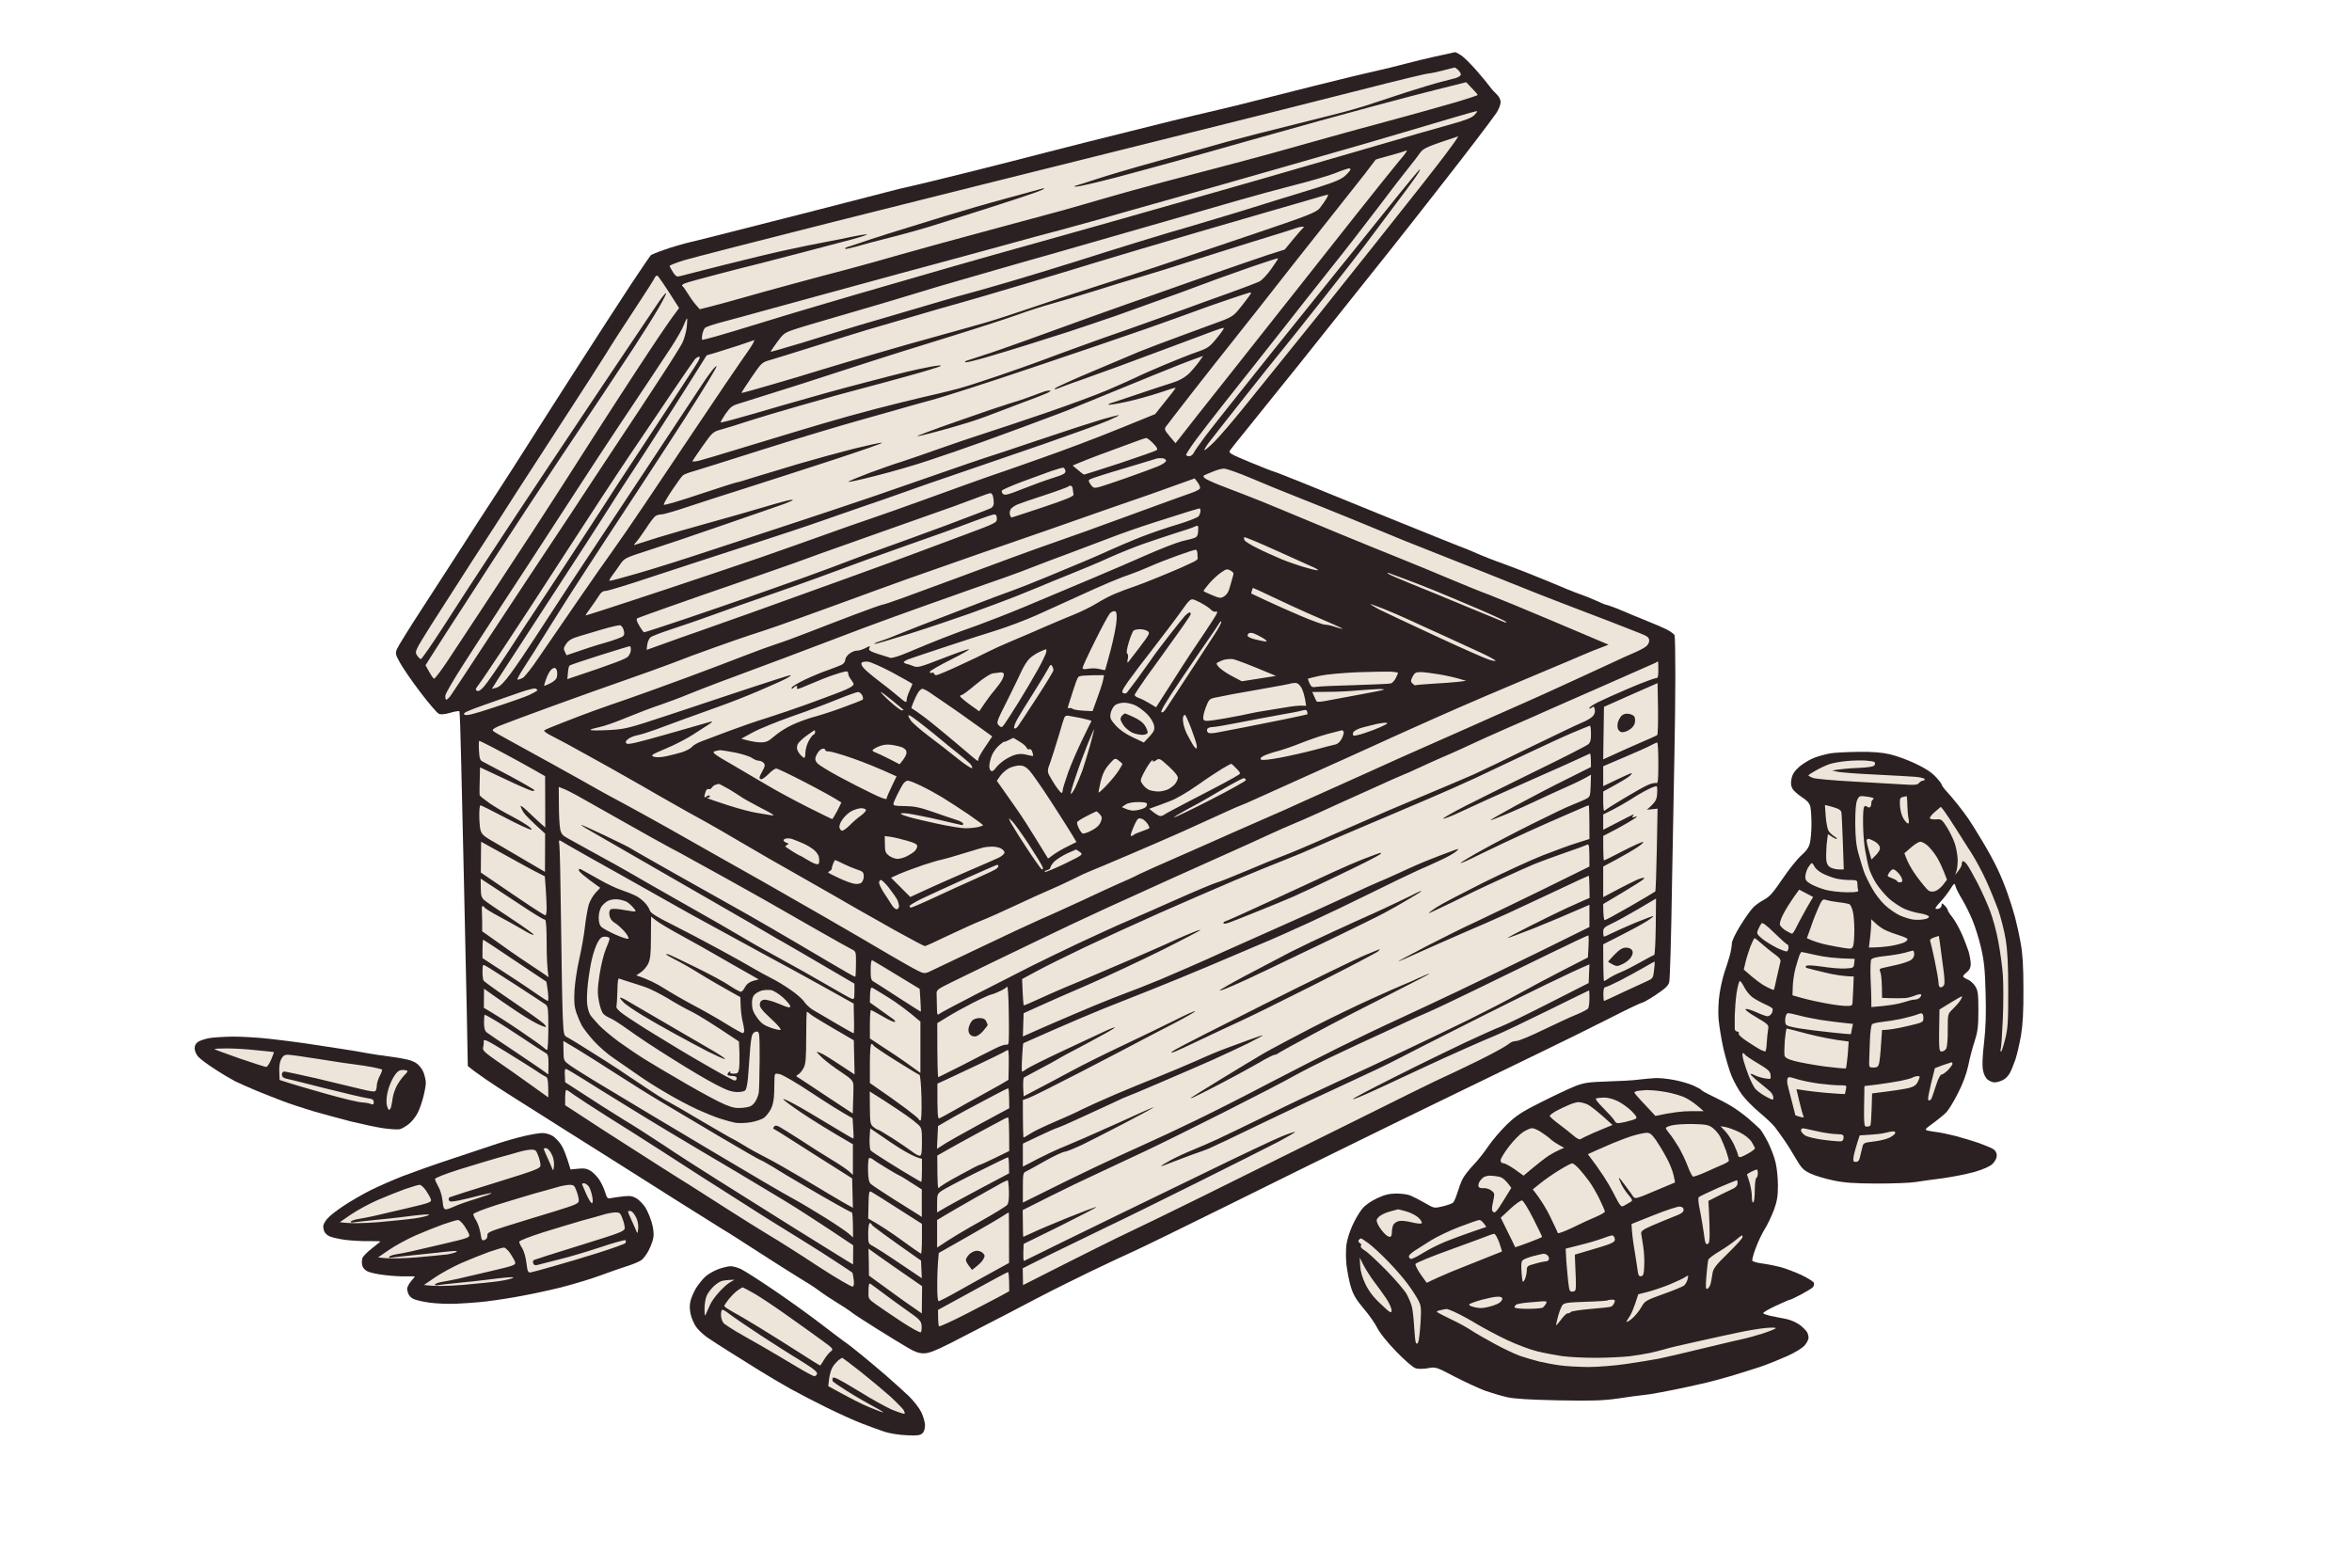<svg version="1.2" xmlns="http://www.w3.org/2000/svg" viewBox="0 0 1536 1024" width="1536" height="1024">
	<title>Vintage Ammo Crate and Grenades</title>
	<style>
		.s0 { opacity: .99;fill: #2b2021 } 
		.s1 { opacity: .99;fill: #efe7db } 
	</style>
	<g id="Layer 1">
		<path id="Path 1" class="s0" d="m947.5 34.7c-1.1 0.2-6 1.3-11 2.4-5 1.1-13.3 3.1-18.5 4.5-5.2 1.4-14.2 3.6-20 4.9-5.8 1.2-23.3 5.5-39 9.4-15.7 4-33.7 8.5-40 10.1-6.3 1.6-16.2 4.1-22 5.4-5.8 1.4-13.4 3.2-17 4-3.6 0.8-22 5.3-41 10.1-19 4.7-44 11-55.5 14-11.5 3-34.7 8.9-51.5 13.1-16.8 4.2-33.4 8.2-37 9-3.6 0.7-10.8 2.5-16 3.9-5.2 1.4-26.4 6.8-47 12.1-20.6 5.2-45.4 11.6-55 14-9.6 2.5-21.3 5.4-26 6.5-4.7 1.1-12.3 3.3-17 5-4.7 1.6-8.8 3.3-9.1 3.7-0.4 0.4-6.2 9-13 19.2-6.7 10.2-23.5 36.1-37.2 57.5-13.7 21.4-28.1 43.9-31.9 50-3.8 6.1-12.1 18.9-18.3 28.5-6.3 9.6-16.8 25.8-23.3 36-6.6 10.2-18.4 28.4-26.2 40.5-7.9 12.1-14.9 23.5-15.7 25.3-1.2 3-1.1 3.6 1.8 8.9 1.7 3.2 7.6 11.8 13.2 19.2 5.6 7.4 11.1 13.8 12.2 14.3 1.3 0.7 3.8 0.4 7.5-0.6 3-0.9 5.7-1.3 6-1 0.3 0.3 0.8 15.5 1.2 33.7 0.4 18.3 1.2 53.4 1.8 78.2 0.6 24.7 1.4 61.8 1.8 82.4l0.7 37.4c5.7 4.8 16 11.7 26.7 18.5 10.6 6.7 27.6 17.5 37.8 23.9 10.2 6.4 25 15.7 33 20.8 8 5.1 25.8 16.3 39.5 25 13.8 8.7 27 17 29.5 18.5 2.5 1.4 12.8 8 23 14.6 10.2 6.6 22.2 14.2 26.8 17 4.6 2.7 10.5 6.5 13 8.4 2.6 2 7.6 5.3 11.2 7.5 3.6 2.2 8.1 5.1 10 6.6 1.9 1.5 9.6 6.5 17 11.1 7.4 4.6 16.3 10.1 19.8 12.1 4.5 2.7 7.3 3.7 10.5 3.7 3.2 0 7.4-1.6 17.7-6.8 7.4-3.8 24.1-12.4 37-19.1 12.9-6.8 26-13.6 29-15.1 3-1.6 14.5-7.2 25.5-12.6 11-5.3 23.4-11.1 27.5-12.9 4.1-1.8 31.8-15.3 61.5-30 29.7-14.7 65.9-32.6 80.5-39.7 14.6-7.2 42-20.6 61-29.8 19-9.2 46.4-22.5 61-29.6 14.6-7 35.6-17.4 46.8-23.1 11.1-5.7 20.8-10.3 21.5-10.3 0.6 0 4.8-2.3 9.1-5.2 6.1-4.1 8.2-6 8.7-8.3 0.5-1.6 1.3-30 1.8-63 0.6-33 1.3-71.7 1.6-86 0.3-14.3 0.6-37.3 0.6-51 0-13.8-0.2-25.7-0.5-26.5-0.3-0.8-2.7-2.6-5.3-3.9-2.6-1.3-8.2-3.7-12.3-5.3-4.1-1.7-8.8-3.6-10.5-4.3-1.7-0.8-5.9-2.5-9.5-4-3.6-1.4-6.8-2.5-7.2-2.5-0.5 0-3.6-1.3-7-2.9-3.5-1.5-8.1-3.4-10.3-4.1-2.2-0.7-11.4-4.4-20.5-8.3-9.1-3.8-21.9-8.8-28.5-11.2-6.6-2.3-14.7-5.5-18-7-3.3-1.5-8.7-3.7-12-4.9-3.3-1.3-23.3-9.3-44.5-17.9-21.2-8.6-46.8-19-57-23.2-10.2-4.1-18.8-7.5-19.2-7.5-0.5 0-7.3-2.7-15.3-6-13.3-5.5-14.4-6.2-13.2-7.8 0.6-1 5.7-7.3 11.2-14.1 5.5-6.8 14.2-17.6 19.3-24 5.1-6.4 12.2-15.2 15.8-19.6 3.5-4.4 13-16.3 21.1-26.5 8.2-10.2 24.3-30.5 35.9-45 11.5-14.6 23.1-29.2 25.6-32.5 2.6-3.3 8.2-10.5 12.5-16 4.3-5.5 12.8-16.4 18.8-24.3 6.1-7.9 12.2-16.2 13.8-18.5 1.5-2.3 2.7-5.4 2.7-7 0-1.6-1-3.6-2.5-5-1.3-1.2-3.5-3.6-4.7-5.3-1.3-1.8-5.2-6.5-8.7-10.5-3.6-4.1-7.9-8.4-9.8-9.7-1.8-1.2-3.6-2.1-4-2.1-0.5 0.1-1.7 0.3-2.8 0.6zm247.8 457.4c-2.9 0.5-7.7 1.8-10.6 2.9-2.8 1.1-7.1 3.7-9.5 5.7-3.1 2.7-4.6 4.9-5.2 7.8-0.6 2.8-0.5 4.7 0.5 6.5 0.7 1.4 3.5 3.9 6.1 5.6 3.7 2.4 5.1 4 5.7 6.5 0.4 1.9 0.7 7 0.7 11.4 0 4.4-0.5 9.8-1 12-0.6 2.9-2.2 5.2-5.7 8.3-2.6 2.3-8.2 9.3-12.3 15.4-6.1 9-8.4 11.6-12 13.5-2.5 1.3-5.7 3.6-7.1 5.1-1.5 1.5-5.2 6.7-8.3 11.7-3.3 5.3-5.6 10.1-5.6 11.8 0 1.5-0.6 5.1-1.4 8-0.8 2.8-2.3 7.7-3.4 10.7-1 3-2.5 9.3-3.2 14-0.8 5.1-1 11.7-0.7 16.5 0.4 4.4 1.8 13.2 3.2 19.5 1.5 6.3 3.9 14.4 5.4 18 1.5 3.6 4.5 9 6.7 12 2.2 3 7.4 8.3 11.5 11.7 4.1 3.4 8.6 7.7 10 9.5 1.4 1.8 4.1 5.6 6 8.3 2 2.8 5.4 8.3 7.7 12.3 3.7 6.3 4.9 7.5 9.4 9.7 2.9 1.4 9.6 3.4 14.8 4.5 7.5 1.6 13.5 2 28.5 2.1 10.5 0 21.9-0.4 25.5-1 3.6-0.6 11.7-1.7 18-2.5 6.3-0.9 15.5-2.7 20.5-4.1 6-1.8 9.9-3.5 11.8-5.3 1.7-1.7 2.7-3.7 2.7-5.4 0-1.8-0.8-3.3-2.3-4.2-1.2-0.8-5.6-2.6-9.7-4.1-4.1-1.4-10.9-3.4-15-4.5-4.1-1-9.5-2.2-12-2.5-2.5-0.3-5.4-0.8-6.5-1.1-1.7-0.5-1-1.2 4-4.8 3.3-2.4 7.2-5.6 8.7-7.2 1.5-1.6 4.9-7.2 7.5-12.4 3.2-6.2 5.5-12.5 6.7-18 0.9-4.7 2.8-11.9 4.2-16 2-6.3 2.4-9.6 2.4-20 0-10.8-0.3-13-2-15.7-1.1-1.8-3.4-3.9-5-4.5-1.7-0.7-3-1.6-3-2 0-0.5 1.1-1.7 2.5-2.8 1.7-1.4 2.5-3 2.5-5.2 0-1.8-0.6-5.5-1.4-8.3-0.9-2.7-2.9-8.1-4.7-12-1.7-3.8-4.5-8.6-6-10.5-1.6-1.9-2.9-4-2.9-4.5 0-0.5-0.9-1.9-2-3-1.9-1.8-2.1-1.8-2-0.2 0 0.9-0.8 1.9-1.8 2.2-0.9 0.3-1.9 0.3-2.2 0-0.3-0.3 1.1-2.2 3.1-4.3 1.9-2 4.8-5.7 6.4-8.2 2.8-4.4 2.9-4.4 3.6-2 0.3 1.4 2.3 5.2 4.3 8.5 2 3.3 5 9.4 6.7 13.5 1.7 4.1 4.3 12.2 5.6 18 2 8.5 2.6 14.1 3 29.5 0.4 13.7 0.1 22.8-1 32.5q-1.6 13.5-0.7 18c0.5 2.8 1.7 5.2 3.2 6.3 1.3 1 3.3 1.8 4.5 1.7 1.3 0 3.6-0.7 5.3-1.5 1.7-0.8 3.7-3 4.6-4.7 1-1.8 2.5-5.8 3.6-8.8 1-3 2.6-10 3.6-15.5 1.2-7.3 1.7-15.6 1.6-30.5 0-15-0.5-23-1.8-30-0.9-5.2-2.6-12.9-3.7-17-1.1-4.1-3.3-11.1-4.9-15.5-1.5-4.4-4.4-11.5-6.4-15.7-2-4.3-6.4-12.4-9.8-18-3.4-5.7-7.5-12.3-9.2-14.8-1.7-2.5-4.9-6.7-7.1-9.5-2.2-2.7-5.4-6.6-7.2-8.5-1.8-1.9-3.3-4-3.3-4.5 0-0.5-1.8-2.9-4-5.2q-4-4.3-13.3-8.6c-5-2.4-12.5-5.1-16.5-6-4.9-1.2-11.3-1.7-20.5-1.6-7.2 0.1-15.6 0.5-18.5 1zm-1058.7 186c-2.7 0.5-6 1.6-7.2 2.4-1.5 0.9-2.3 2.5-2.3 4.3 0 1.5 1 3.9 2.2 5.3 1.3 1.5 6.1 5.1 10.8 8.1 4.7 3.1 10.8 6.7 13.5 8.1 2.8 1.3 9.1 4.2 14 6.2 5 2 12.6 5.1 17 6.7 4.4 1.7 13.2 4.6 19.5 6.5 6.3 1.8 17.6 4.9 25 6.8 7.4 1.8 17.1 3.9 21.5 4.5 4.4 0.6 9.1 0.9 10.5 0.6 1.4-0.4 4.1-1.9 6-3.5 1.9-1.5 4.5-4.8 5.7-7.2 1.2-2.4 2.9-7.2 3.7-10.6 0.9-3.5 1.6-7.5 1.6-9 0-1.6-0.7-4.6-1.5-6.8-1-2.4-2.9-4.9-5-6.2-2.6-1.7-6.7-2.7-15.2-3.9-6.5-0.8-14-2-16.8-2.5-2.7-0.6-10.8-1.9-18-3-7.1-1.1-17.5-2.7-23-3.5-5.5-0.8-15.8-2.1-23-2.9-7.1-0.8-17.7-1.4-23.5-1.4-5.8 0.1-12.7 0.5-15.5 1zm933.5 27.1c-3.6 0.5-12.8 1-20.5 1.2-11.9 0.4-15 0.8-20.5 2.9-3.6 1.4-13.5 6-22 10.3-13.2 6.6-16.6 8.8-22.9 14.8-4 3.9-9.5 10.3-12.1 14.1-2.6 3.9-7 9.5-9.9 12.5-2.9 3-6 7.1-7 9-1 1.9-2.5 6-3.4 9-0.9 3-2.2 6-2.9 6.6-0.7 0.6-3.8 1.7-6.8 2.4-5.5 1.3-5.5 1.3-11.5-2.2-3.3-1.9-7.6-4.1-9.5-4.9-1.9-0.8-6.2-1.3-9.5-1.3-4.5 0.1-7.7 0.9-12.5 3.2-4 1.9-7.7 4.5-9.6 6.9-1.7 2.1-4.6 7-6.3 10.8-1.8 3.9-3.5 9.5-3.9 12.5-0.4 3-0.4 8.9 0 13 0.5 4.1 1.7 10.5 2.8 14.3 1.6 5.3 3.3 8.3 8.5 14.5 3.6 4.2 7.6 10 8.9 12.7 1.5 3 6.2 9 12.2 15.2 6.1 6.3 11.1 10.5 12.9 11.1 1.7 0.5 5.1 0.4 8-0.1 4.9-0.9 5.2-0.9 17.5 5.6 6.9 3.5 15.9 7.7 20 9.2 4.1 1.4 10.4 3.3 14 4.1 4.5 1.1 14.7 1.7 33.5 2.1 22.5 0.4 29 0.2 39-1.2 6.6-1 13.1-1.9 14.5-2 1.4-0.1 4.5-0.6 7-0.9 2.5-0.4 9-1.6 14.5-2.7 5.5-1.1 13.8-2.9 18.5-4 4.7-1 13.2-3.3 19-5 5.8-1.7 14.5-4.5 19.5-6.1 5-1.7 13-5 18-7.2 5.5-2.6 9.9-5.3 11.3-7.2 1.2-1.6 2.3-3.7 2.2-4.6 0-1-0.4-2.6-0.9-3.5-0.5-1-2.6-3.1-4.7-4.8-2.2-1.6-5.9-3.3-8.4-3.8-2.5-0.5-5.2-1-6-1.2-0.8-0.1-3.2-0.6-5.4-1.1-2.1-0.5-4-1.2-4.2-1.6-0.2-0.5 3.4-2.6 8.1-4.8 4.7-2.2 8.8-4 9.3-4 0.4 0 3.6-1.5 7.2-3.4 3.6-1.9 7.1-4 7.8-4.8 0.6-0.7 1-2 0.7-2.8-0.2-0.8-4-3.2-8.2-5.2-4.3-2-10.5-4.3-13.8-5.2-3.3-0.8-8.6-1.9-11.9-2.3-3.2-0.4-6.1-1.3-6.3-1.8-0.3-0.5 0.7-4.4 2.3-8.5 1.5-4.1 4.2-9.7 6-12.5 1.7-2.7 4.3-8.3 5.8-12.2 2.1-5.8 2.6-9.1 2.6-16 0-4.9-0.7-11.5-1.5-14.8-0.7-3.3-2.9-9.1-4.8-13-1.9-3.8-4.4-7.9-5.4-9-1.1-1.1-4.4-4.1-7.4-6.7-3-2.6-7.9-6.2-10.9-8-3-1.9-8.8-4.9-12.8-6.8-4-1.9-7.2-3.7-7.2-4 0-0.3-2.3-1.6-5.2-2.9-2.9-1.3-8.7-3-12.8-3.7-4.1-0.8-9.5-1.3-12-1.2-2.5 0.1-7.4 0.6-11 1zm-727.5 36.8c-4.4 1-12.5 3.3-18 5.1-5.5 1.8-19 6.3-30 10-11 3.6-25.2 8.7-31.5 11.1-6.3 2.5-15.8 6.6-21 9.2-5.2 2.6-13.1 7.2-17.5 10.1-4.4 2.9-9.2 6.6-10.7 8.4-1.6 1.7-2.8 4-2.8 5.1 0 1.1 0.3 2.7 0.8 3.6 0.4 0.9 1.8 2.3 3.2 2.9 1.4 0.7 6.1 1.8 10.5 2.4 4.4 0.5 11.5 0.9 15.7 0.8 4.2-0.1 7.4 0 7 0.4-0.4 0.3-2.9 2.3-5.6 4.5-2.7 2.1-5.4 4.8-5.9 5.9-0.5 1.1-0.6 3.2-0.3 4.8 0.3 1.6 1.7 3.3 3.4 4.1 1.5 0.8 6.3 1.9 10.7 2.4 4.4 0.6 10.8 1 14.3 0.9 3.4-0.1 6.1 0 6 0.2-0.1 0.2-1.3 1.6-2.7 3.3-1.3 1.6-2.4 3.8-2.3 4.9 0.1 1 0.5 2.6 1 3.5 0.4 0.9 1.8 2.3 3.2 2.9 1.4 0.7 6.1 1.8 10.5 2.4 4.4 0.6 12.1 0.9 17 0.7 5-0.2 12.2-0.7 16-1.1 3.9-0.3 13.8-1.7 22-3.1 8.3-1.4 22-4.3 30.5-6.4 8.5-2.2 20.2-5.7 26-7.9 5.8-2.1 13.7-4.9 17.5-6.1 3.9-1.2 8-3 9.3-3.9 1.2-0.9 3.4-3.7 4.7-6.3 1.4-2.7 2.8-6.5 3.1-8.5 0.4-2.4 0-6.1-1.1-9.8-1-3.3-2.8-7.7-4.1-9.7-1.3-2.1-3.9-4.7-5.6-5.9-2.6-1.6-4.4-1.9-8.3-1.5-2.7 0.3-6.3 0.8-8 1.1-2.8 0.7-3.1 0.5-4.4-3.7-0.7-2.3-2.4-6-3.7-8-1.3-2.1-3.9-4.7-5.6-5.9-2.6-1.6-4.4-1.9-8.3-1.5l-5 0.5c-2.7-9.2-4.6-13.7-6-15.9-1.4-2.2-4-4.9-5.7-6-1.8-1.1-4.9-2-6.8-1.9-1.9 0-7.1 0.9-11.5 1.9zm126.5 87c-3 1.1-7 3.4-8.8 5.2-1.9 1.8-4.4 5.1-5.8 7.3-1.3 2.2-2.9 5.8-3.5 8-0.7 2.9-0.7 5.4 0 8.8 0.6 2.6 2.1 6.2 3.4 8.1 1.2 1.9 4.5 5 7.2 7 2.8 1.9 9.5 6.3 15 9.7 5.5 3.4 14.5 9 20 12.5 5.5 3.4 14.3 8.6 19.5 11.5 5.2 2.9 15.8 8.4 23.5 12.2 7.7 3.8 18 8.5 23 10.4 5 1.9 11.7 4.4 15 5.5 3.4 1.1 9.6 2.1 14.5 2.3 7 0.3 8.8 0.1 10.3-1.3 1.1-1 1.7-3.1 1.7-5.2 0-1.9-1.1-5.7-2.4-8.5-1.3-2.7-5-7.5-8.2-10.6-3.3-3.1-9.7-8.9-14.4-13-4.7-4.1-12.1-10.3-16.5-13.9-4.4-3.6-9.5-7.6-11.5-8.9-1.9-1.4-9.1-6.8-16-12.1-6.9-5.3-20.4-15-30-21.5-9.6-6.5-19.3-12.7-21.5-13.7-2.2-0.9-5.1-1.8-6.5-1.7-1.4 0-5 0.8-8 1.9z"/>
		<path id="Path 2" fill-rule="evenodd" class="s1" d="m942.5 46c-3.9 1-8.1 1.9-9.5 2-1.4 0-21 4.7-43.5 10.5-22.5 5.8-88.9 22.4-147.5 37-58.6 14.6-146.8 36.6-196 49-49.2 12.4-93.9 23.9-99.3 25.5-5.3 1.7-9.6 3.3-9.4 3.8 0.1 0.4 1.1 2.2 2.2 4 1.5 2.4 2.5 3.1 4 2.7 1.1-0.3 14.4-3.7 29.5-7.5 15.1-3.8 33.8-8.3 41.5-9.9 7.7-1.7 19-4 25-5.1 6-1.1 13.9-2.7 17.5-3.5 3.6-0.8 7.6-1.4 9-1.4 1.4 0-3.4 1.6-10.5 3.5-7.1 1.9-20.6 5.4-30 7.9-9.4 2.5-22.2 5.8-28.5 7.4-6.3 1.5-19.4 4.9-29 7.4-9.6 2.5-18.9 5.1-20.5 5.7-1.7 0.6-2.5 1.4-1.9 1.8 0.6 0.4 2.1 2.5 3.5 4.8 1.3 2.2 3.6 5.5 5.1 7.2l2.8 3.2c12.8-3.2 21.7-5.7 28-7.5 6.3-1.8 20.9-5.9 32.5-9 11.5-3.1 27.7-7.5 36-9.6 8.2-2.2 24.2-6.6 35.5-9.9 11.3-3.2 36.7-10.2 56.5-15.5 19.8-5.3 41.6-11.2 48.5-13.1 6.9-1.9 19.2-5.5 27.5-7.9 8.2-2.4 25.1-7.1 37.5-10.4 12.4-3.3 29.5-7.8 38-10 8.5-2.2 23.8-6.3 34-9.1 10.2-2.8 27-7.5 37.5-10.5 10.5-2.9 24.4-6.8 31-8.5 6.6-1.8 18.3-5 26-7.1 7.7-2.1 19.7-5.6 26.8-7.6 7-2.1 12.7-4 12.7-4.3 0-0.3-1.7-2.3-3.8-4.4l-3.7-3.9c-29.5 7.3-47.9 12.2-60 15.5-12.1 3.3-28.3 7.7-36 9.8-7.7 2.1-28.4 7.9-46 12.9-17.6 5-39.2 11.1-48 13.5-8.8 2.5-26.4 7.2-39 10.6-12.6 3.3-24.1 5.9-25.5 5.9-2-0.1-2.1-0.2-0.5-0.6 1.1-0.3 7.2-2.2 13.5-4.3 6.3-2.1 24.5-7.5 40.5-11.9 16-4.4 36.4-10.1 45.5-12.7 9.1-2.5 29.1-7.6 44.5-11.4 15.4-3.8 32-8 37-9.5 5-1.4 11.5-3.4 14.5-4.5 3-1 12.5-4.1 21-6.9 8.5-2.7 18.4-5.7 22-6.6 3.6-0.9 8-2 9.7-2.5 1.8-0.6 3.3-1.6 3.3-2.3 0.1-0.6-0.7-2-1.7-2.9-1-1-2-1.7-2.3-1.7-0.3 0-3.6 0.9-7.5 1.9zm4.4 31.5c-9.6 2.9-23.3 6.9-30.4 9-7.1 2.1-18.2 5.3-24.5 7.2-6.3 1.8-31.8 9.1-56.5 16.2-24.8 7.1-57.4 16.4-72.5 20.6-15.1 4.2-35.1 9.9-44.5 12.6-9.4 2.6-21.3 5.9-26.5 7.3-5.2 1.3-23.7 6.3-41 11.1-17.3 4.7-38 10.4-46 12.5-8 2.1-23.7 6.4-35 9.5-11.3 3.1-27.9 7.6-37 10.1-9.1 2.5-23.7 6.5-32.5 8.9-8.8 2.5-21.2 5.8-27.5 7.5-6.3 1.6-12 3.5-12.6 4.2-0.7 0.7-1.5 2.8-1.8 4.5-0.3 1.8-0.3 3.3 0.1 3.3 0.5 0 4.6-1.1 9.3-2.4 4.7-1.3 17.3-5.1 28-8.4 10.7-3.3 29.4-9 41.5-12.5 12.1-3.6 31.7-9.3 43.5-12.7 11.8-3.4 30.5-8.8 41.5-12 11-3.2 37.3-10.6 58.5-16.5 21.2-5.9 59.6-16.8 85.5-24.2 25.9-7.4 51-14.6 56-16 5-1.4 32.6-9.4 61.5-17.8 28.9-8.5 57.9-16.8 64.5-18.6 8.3-2.3 12.7-4 14.2-5.6 1.3-1.3 2.2-2.5 2-2.7-0.2-0.2-8.2 2-17.8 4.9zm-6.4 15.5c-8.7 3-11.4 4.4-13 6.7-1 1.5-4.4 6-7.5 9.8-3.1 3.8-12.1 15.5-20 26-7.9 10.4-22 28.7-31.5 40.5-9.4 11.8-22.7 28.7-29.5 37.4-6.9 8.7-16.3 20.7-21 26.6-4.7 6-13.2 16.7-19 24-5.8 7.3-13.7 17.6-17.7 22.9-3.9 5.3-6.9 9.9-6.7 10.3 0.2 0.5 1.2 0.8 2.1 0.8 1 0 2.3-1 2.9-2.2 0.6-1.3 4-6.1 7.5-10.8 3.5-4.7 23.7-30.1 44.8-56.5 21.2-26.4 41.1-51.2 44.2-55 3.2-3.8 10.6-13.1 16.6-20.6 5.9-7.4 15.7-19.6 21.7-27 6-7.4 11.6-14.1 12.4-14.9 0.9-0.9 0.7-0.2-0.4 1.8-1.1 1.9-7.9 11.3-15.3 21-7.3 9.7-16.3 21.8-20 26.7-3.7 4.9-16.4 21.2-28.1 36-11.7 14.8-23.6 29.8-26.4 33.1-2.8 3.4-13.9 17.2-24.6 30.8-10.7 13.6-20.9 26.5-22.7 28.9-1.7 2.3-3 4.4-2.7 4.7 0.2 0.3 3.2-2.2 6.5-5.5 3.3-3.3 11.8-13.2 18.9-22 7.1-8.8 17.4-21.6 23-28.5 5.6-6.9 17.2-21.3 25.8-32 8.6-10.7 24.2-30.3 34.7-43.5 10.5-13.2 24.9-31.4 32.1-40.5 7.2-9.1 15.8-20.2 19.1-24.8 3.4-4.5 5.8-8.1 5.5-8.1-0.4 0.1-5.7 1.9-11.7 3.9zm-22.6 5.5c-0.2 0.2-4.7 1.6-9.9 3-5.2 1.4-9.5 2.6-9.6 2.8-0.1 0.1-3.4 4.5-7.4 9.7-4.1 5.2-16 20.3-26.5 33.5-10.5 13.2-24 30.3-30 38-6 7.7-17.7 22.6-26 33-8.3 10.4-22.1 27.9-30.6 38.8-8.5 11-16 20.6-16.6 21.5-1 1.4-0.6 2.4 2.6 6.2l3.8 4.5c7.2-9.3 20.9-26.6 35.1-44.5 14.1-17.9 33-41.7 41.9-53 8.9-11.3 27.1-34.2 40.3-51 13.3-16.8 26.4-33.1 29.1-36.3 2.7-3.1 4.8-5.9 4.6-6.2-0.2-0.3-0.6-0.3-0.8 0zm-45.9 14.6c-4.1 1.6-15.6 5-25.5 7.5-9.9 2.5-27.9 7.4-40 10.9-12.1 3.5-41.8 12.1-66 19-24.2 7-48.5 13.9-54 15.5-5.5 1.5-21.9 6.2-36.5 10.4-14.6 4.2-31.2 9-37 10.7-5.8 1.7-14.5 4.4-19.5 5.9-5 1.6-22.3 6.7-38.5 11.4-16.2 4.7-32.6 9.5-36.3 10.8-6.3 2.1-7.2 2.8-11.2 8.3-2.4 3.3-4.3 6.1-4.2 6.3 0.1 0.1 9.2-2.5 20.2-5.8 11-3.4 23.4-7.2 27.5-8.5 4.1-1.3 16.3-4.9 27-8 10.7-3.1 26-7.6 34-10 8-2.4 17.4-5.1 21-6 3.6-0.9 15.7-4.4 27-7.7 11.3-3.3 30.2-9.1 42-12.8 11.8-3.8 30.5-9.6 41.5-13 11-3.4 27-8.2 35.5-10.6 8.5-2.5 22.5-6.7 31-9.3 8.5-2.7 20.2-6.3 26-8.1 5.8-1.7 17-5.2 25-7.7 11.2-3.6 15.2-5.3 17.7-7.7 1.8-1.7 3.2-3.4 3.3-3.9 0-0.4-0.6-0.7-1.3-0.7-0.6 0.1-4.6 1.4-8.7 3.1zm-18.5 17.9c-7.1 2.1-19.3 5.6-27 7.8-7.7 2.2-27 7.8-43 12.5-16 4.7-35.3 10.4-43 12.7-7.7 2.3-19 5.7-25 7.5-6 1.9-26.3 8-45 13.6-18.7 5.6-38.5 11.4-44 12.9-5.5 1.5-18.8 5.3-29.5 8.5-10.7 3.1-24.5 7.1-30.5 8.9-6 1.8-21.4 6.6-34 10.6-12.6 4-25.7 8-29 9-6 1.7-6 1.7-12.8 11.6-3.7 5.4-6.6 10-6.5 10.1 0.2 0.1 8.6-2.2 18.8-5.2 10.2-2.9 25.2-7.4 33.5-10 8.2-2.5 24-7.2 35-10.4 11-3.3 29.2-8.4 40.5-11.5 11.3-3.1 25.7-7.2 32-9 6.3-1.8 19.4-6.1 29-9.4 9.6-3.3 28.3-9.5 41.5-13.7 13.2-4.2 31.9-10.3 41.5-13.5 9.6-3.3 36.9-12.4 60.5-20.4 39.3-13.3 43.2-14.9 45.5-17.8 1.4-1.7 3.2-4.4 4.2-6 0.9-1.5 1.3-2.8 1-2.7-0.4 0-6.6 1.8-13.7 3.9zm-7.5 18.1c-1.4 0.6-13.5 4.4-27 8.5-13.5 4.2-32.6 10.2-42.5 13.4-9.9 3.2-23.6 7.5-30.5 9.5-6.9 2-20.8 6.2-31 9.5-10.2 3.2-23 7-28.5 8.5-5.5 1.5-15.4 4.7-22 7.1-6.6 2.4-28.2 9.4-48 15.5-19.8 6.1-41.2 12.8-47.5 14.9-6.3 2.1-27 8.8-46 14.9-19 6-37 11.7-40 12.6-4.8 1.4-5.9 2.2-9.3 7-2 3-3.4 5.5-3 5.5 0.5 0 3.9-0.9 7.8-1.9 3.9-1 19.4-5.5 34.5-9.9 15.1-4.4 37.4-10.6 49.5-13.7 12.1-3.2 25.4-6.6 29.5-7.6 4.1-1 11.1-2.5 15.5-3.3 4.4-0.9 7.5-1.1 7-0.6-0.5 0.5-10.2 3.5-21.5 6.6-11.3 3.1-25.2 6.9-31 8.4-5.8 1.5-13 3.5-16 4.3-3 0.9-14.3 4.1-25 7.1-10.7 3-24.9 7.3-31.5 9.4-6.6 2.2-14.7 4.7-18 5.6-5.9 1.6-6.1 1.8-12.5 10.8-3.6 5.1-6.6 9.6-6.8 10-0.1 0.4 1.7 0.3 4-0.2 2.4-0.6 13.7-3.9 25.3-7.5 11.6-3.5 28.6-8.7 38-11.5 9.4-2.9 24.9-7.4 34.5-10.1 9.6-2.7 24.9-6.7 34-8.9 9.1-2.2 19.6-4.8 23.5-5.6 3.9-0.9 10.4-2.5 14.5-3.6 4.1-1.1 15.4-4.7 25-8 9.6-3.3 23.4-8.1 30.5-10.8 7.1-2.7 18.2-6.7 24.5-9 6.3-2.4 20.3-7.3 31-11 10.7-3.8 26.5-9.4 35-12.5 8.5-3.1 22.7-8.3 31.5-11.4 8.8-3.2 17.3-6.4 18.9-7.2 1.7-0.8 5.1-4.4 7.8-8.2 2.6-3.7 4.7-6.9 4.5-7-0.1-0.2-7.8 2.3-17.2 5.5-9.4 3.3-19.3 6.8-22 7.8-2.8 1-13.8 5.1-24.5 9.1-10.7 3.9-29.4 10.6-41.5 14.9-12.1 4.2-26.5 9-32 10.8-5.5 1.7-17 5.4-25.5 8.1-8.5 2.7-21.1 6.5-28 8.5-6.9 2-13 3.5-13.5 3.2-0.5-0.2-0.3-0.6 0.5-0.9 0.8-0.3 5.8-1.9 11-3.6 5.2-1.6 18-6.1 28.5-9.9 10.5-3.8 29.4-10.6 42-15.2 12.6-4.5 31.1-11.1 41-14.5 9.9-3.5 28.1-9.9 40.5-14.3 12.4-4.3 27.6-9.6 33.7-11.6l11.3-3.6c8.9-10.9 12-14.3 12.5-14.5 0.5-0.2 0.1-0.3-1-0.4-1.1 0-3.1 0.5-4.5 1zm-418.3 32.1c-0.2 0.7-6 9.9-12.9 20.3-6.9 10.4-15.6 23.9-19.3 30-3.8 6.1-14.5 22.7-23.8 37-9.3 14.3-23.9 36.8-32.4 50-8.4 13.2-22.4 34.9-31.1 48.2-8.6 13.4-20.6 32.1-26.6 41.5-10.6 16.9-10.8 17.4-9.3 19.8 0.9 1.4 2 2.5 2.6 2.5 0.5 0 7.4-9.9 15.2-22 7.7-12.1 20.7-32 28.8-44.3 8-12.3 26-39.5 40-60.5 14-21 34.6-51.9 45.9-68.7 11.3-16.8 22.6-33.5 25.1-37.3 2.5-3.7 4.8-6.5 5.1-6.2 0.3 0.2-1.9 4.6-4.9 9.7-2.9 5.1-10.4 16.9-16.5 26.3-6.1 9.3-14.9 22.6-19.5 29.5-4.6 6.9-17.4 26-28.4 42.5-11 16.5-30.8 46.6-44 67-13.2 20.4-26.9 41.7-30.6 47.3-3.6 5.7-8.1 12.7-9.9 15.5l-3.3 5.2c3.6 6.7 5 8.7 5.6 8.8 0.6 0 4.6-5.3 9-11.9 4.4-6.7 15.4-23.3 24.4-37 9-13.7 23.6-36 32.5-49.6 8.8-13.6 19.9-30.7 24.5-38 4.6-7.3 13.4-20.9 19.4-30.3 6-9.4 15.7-24.2 21.4-33 5.8-8.8 12.6-19.2 15.2-23 2.5-3.8 6.7-9.8 9.1-13.2l4.5-6.1c-10.4-16.4-13.8-21.2-14.3-21.2-0.6 0-1.2 0.6-1.5 1.2zm373.8 14.7c-7.7 2.6-17.1 5.9-21 7.4-3.9 1.5-18 6.5-31.5 11.3-13.5 4.7-47 16.2-74.5 25.4-27.5 9.3-57.4 19-66.5 21.4-9.1 2.5-18.1 5-20 5.6-1.9 0.6-13.9 3.9-26.5 7.5-12.6 3.5-41 12-63 19-22 7-42.5 13.4-45.5 14.3-3 0.8-6.1 2-6.9 2.6-0.8 0.6-4 5-7.2 9.8-3.3 4.9-5.7 9.1-5.4 9.5 0.3 0.5 11-2.7 23.8-7 12.8-4.3 23.6-7.7 24.2-7.7 0.6 0 5.3-1.4 10.5-3.1 5.2-1.6 18.5-5.6 29.5-8.9 11-3.2 27.4-7.7 36.5-10 9.1-2.2 17.2-4 18-3.8 0.8 0.2-13.8 5.3-32.5 11.4-18.7 6.1-44.4 14.4-57 18.4-12.6 4-29.5 9.4-37.5 12.1-8 2.7-15.6 4.9-17 4.9-1.4 0-3.2 0.5-4.1 1.2-0.9 0.7-3.6 4.2-5.9 7.8-2.4 3.6-5.2 7.6-6.4 8.9-2 2.3-2 2.4-0.1 1.7 1.1-0.4 7.6-2.4 14.5-4.6 6.9-2.1 21.7-6.4 33-9.5 11.3-3.1 26.6-7.5 34-9.7 7.4-2.2 15.1-4.4 17-4.8 1.9-0.5 3.6-0.7 3.8-0.4 0.1 0.2-2.4 1.3-5.5 2.5-3.2 1.1-21.1 7.4-39.8 13.8-18.7 6.5-40.9 14-49.4 16.7-14.7 4.7-15.4 5.1-18 8.9-1.5 2.2-3.8 5.5-5.1 7.2-1.4 1.8-2.3 3.5-2 3.7 0.3 0.2 8.6-2 18.5-4.9 9.9-2.8 31.7-9.7 48.5-15.3 16.8-5.5 42.2-13.9 56.5-18.6 14.3-4.7 36.4-12.1 49-16.4 12.6-4.4 32.9-11.4 45-15.6 12.1-4.3 24.7-8.5 28-9.6 3.3-1 19.3-6.3 35.5-11.8 16.2-5.5 34.5-11.4 40.5-13.2 6-1.7 11.1-3 11.3-2.8 0.1 0.2-3.1 1.8-7 3.5-4 1.8-23.1 8.7-42.3 15.4-19.3 6.6-44.7 15.4-56.5 19.4-11.8 4-27.4 9.4-34.5 12-7.1 2.6-20 7-28.5 9.9-8.5 3-20.7 7.2-27 9.4-6.3 2.3-27 9.1-46 15.3-19 6.1-47.2 15.4-62.8 20.5-15.5 5.2-29.3 9.4-30.7 9.4-1.8 0-3.1 1-4.4 3.2-1.1 1.8-3.6 5.4-5.5 8-2 2.7-3.4 4.8-3.1 4.8 0.3 0 5.3-1.6 11.2-3.5 6-1.9 25.7-8.4 43.8-14.4 18.1-6 44.7-15 59-19.9 14.3-5 33.6-11.8 43-15.2 9.4-3.4 22.2-7.9 28.5-10 6.3-2.1 24.1-8.4 39.5-14 15.4-5.6 32.3-11.7 37.5-13.5 5.2-1.7 21.2-7.3 35.5-12.4 14.3-5 36.8-13.5 50-18.9l23.9-9.7c10.6-13.2 13.6-17.1 13.4-17.2-0.2-0.2-5 1.3-10.8 3.3-5.8 1.9-15.5 4.6-21.5 5.9-6 1.3-11.2 2.1-11.5 1.9-0.3-0.2 0.2-0.6 1-0.9 0.8-0.2 8.9-3 18-6 9.1-3.1 19.4-6.5 23-7.6 4.4-1.4 7.7-3.3 10.3-5.7 2.1-2.1 5-5.5 6.6-7.7l2.8-4c-9.5 3.3-21 7.9-31.7 12.3-10.7 4.4-26.3 10.7-34.5 14.1-8.3 3.4-17.9 7.3-21.5 8.8-3.6 1.4-10.1 3.9-14.5 5.5-4.4 1.7-11.4 4.2-15.5 5.8-4.1 1.5-15.8 5.8-26 9.5-10.2 3.7-25.9 9.1-35 12.1-9.1 3.1-25 7.7-35.5 10.3-10.5 2.7-18.3 4.4-17.4 3.7 0.8-0.6 7.1-3.2 14-5.8 6.8-2.5 16-5.8 20.4-7.1 4.4-1.4 15.9-5.4 25.5-8.8 9.6-3.4 22.9-7.9 29.5-10 6.6-2.1 24.4-8 39.5-13.2 15.1-5.2 33.4-11.9 40.5-15 7.1-3 15.2-6.7 18-8 2.7-1.4 11.1-5.1 18.5-8.2 7.4-3.1 17.1-7 21.5-8.5 7.4-2.6 8.4-3.3 13.2-9.2 2.8-3.4 4.9-6.4 4.5-6.6-0.4-0.2-3.8 0.9-7.7 2.4-3.9 1.4-16 6-27 10.1-11 4.1-26.8 10-35 13-8.3 3-18.6 6.7-23 8.3-4.4 1.5-10.5 3.7-13.5 4.9-3.5 1.5-5 1.7-4 0.8 0.8-0.8 11.6-5.7 24-10.9 12.4-5.3 26.3-11.1 31-13.1 4.7-1.9 17.3-6.7 28-10.6 10.7-3.9 22.7-8.3 26.6-9.8 6.5-2.6 7.6-3.4 12.8-10.1 3.1-3.9 5.6-7.4 5.6-7.7 0-0.3-0.3-0.5-0.8-0.4-0.4 0-7 2.2-14.7 4.8zm-354.9 16.3c-0.8 2.4-4.6 9-8.4 14.8-3.8 5.8-10.1 15.2-13.9 21-3.9 5.8-13 19.6-20.4 30.6-7.4 11.1-18.8 28.5-25.4 38.7-6.6 10.2-21.5 33.1-33.1 50.9-11.7 17.8-23.6 36.1-26.6 40.8-3.1 4.7-10.5 16.1-16.5 25.5-6 9.4-11.2 18.2-11.4 19.7-0.2 1.5 0 2.8 0.6 2.8 0.5 0.1 2-1.4 3.2-3.2 1.3-1.8 10.4-15.7 20.3-30.8 9.9-15.1 23-34.9 29-44 6.1-9.1 18.3-27.5 27.2-41 8.8-13.5 23.4-35.5 32.3-49 9-13.5 21.6-32.6 28-42.5 6.5-9.9 12.8-20 14.1-22.5 1.2-2.5 2.5-7.1 2.9-10.3 0.3-3.1 0.4-5.7 0.2-5.7-0.3 0-1.2 1.9-2.1 4.2zm35.9 13.4c-5.5 1.8-12.5 4-15.5 4.9l-5.5 1.6c-15.7 25.1-29.7 46.9-41.1 64.6-11.5 17.6-23 35.4-25.5 39.5-2.6 4-8 12.5-12.1 18.8-4.1 6.3-12.9 19.8-19.5 30-6.6 10.2-18.8 29-27.1 41.7-8.4 12.8-15.1 23.3-15 23.3 0.2 0 1.7-0.4 3.3-0.9 2.1-0.7 4.9-3.6 9.1-9.3 3.4-4.6 10.2-14.6 15.2-22.3 5-7.7 16.2-24.8 24.8-38 8.7-13.2 30.3-45.8 48-72.5 17.6-26.7 34.2-51.6 36.7-55.5 2.5-3.9 5.8-8.4 7.1-10 1.4-1.7 2.6-2.7 2.6-2.3 0 0.5-2.6 5.1-5.8 10.3-3.1 5.1-10 16.1-15.2 24.2-5.2 8.1-18.7 28.9-30 46.1-11.3 17.1-26.1 39.8-33 50.4-6.9 10.5-18 27.9-24.7 38.7-6.7 10.8-14.4 23.1-17.2 27.3-2.8 4.3-4.7 7.8-4.1 7.8 0.5 0 2-0.5 3.2-1.1 1.3-0.5 6-6.5 10.5-13.2 4.6-6.7 15.9-23.2 25.2-36.7 9.3-13.5 19.8-28.6 23.4-33.5 3.6-5 12.7-18.2 20.3-29.5 7.6-11.3 23.7-35.4 35.9-53.5 12.1-18.1 24.8-36.8 28.1-41.5 3.4-4.7 6.6-9.5 7.2-10.8 0.6-1.2 1-2.1 0.9-2.1-0.1 0.1-4.7 1.6-10.2 3.5zm-28.7 9.1c-0.8 1-7.1 10.1-14 20.3-6.9 10.2-19.4 28.9-28 41.5-8.5 12.6-27.4 41.4-42 64-14.6 22.6-32.9 50.7-40.8 62.5-7.8 11.8-15.3 22.9-16.6 24.5-1.9 2.5-2.1 3.1-0.9 3.7 1 0.6 2.5-0.4 4.7-2.9 1.8-2 8.7-12 15.4-22.2 6.6-10.2 17.6-27 24.5-37.3 6.8-10.3 18.7-28.4 26.4-40.3 7.7-11.8 16.9-25.9 20.3-31.3 3.5-5.3 15.7-23.9 27.1-41.2 11.4-17.3 22.4-34.1 24.4-37.3 2.4-3.6 3.2-5.7 2.3-5.7-0.7 0-2 0.8-2.8 1.7zm283.2 55.4c-5.8 2.1-14.3 5.3-19 7-4.7 1.8-10.5 4-13 5.1l-4.5 1.9c5.4 4.6 7.2 5.9 7.5 5.9 0.3 0 10.9-3.4 23.5-7.5 12.6-4.2 23.5-8 24-8.6 0.7-0.6-0.2-2.1-2.5-4.4-1.9-2-4-3.5-4.5-3.4-0.5 0-5.7 1.8-11.5 4zm18.5 9.4c-0.5 0.2-10.2 3.1-21.5 6.5-11.3 3.3-21.2 6.5-22 7-1.3 0.7-1.3 1.1 0.2 3.4 1.4 2.1 2.4 2.5 4.5 2 1.6-0.3 9.8-3 18.3-6 8.5-3 18-6.5 21-7.7 3.1-1.3 5.5-2.9 5.5-3.7 0-0.9-1.1-1.6-2.5-1.7-1.4-0.1-3 0-3.5 0.2zm-69 8.2c-3.9 1.4-12.6 4.6-19.4 7.1-6.8 2.6-12.6 5.1-12.8 5.7-0.3 0.5 0.1 1.5 0.8 2.2 1.1 1 3.7 0.3 12.4-3.2 6-2.4 15-5.7 19.8-7.2 7.3-2.3 8.7-3.1 8.5-4.7-0.2-1.1-0.8-2-1.3-2.1-0.5-0.2-4.1 0.9-8 2.2zm105 0.6c-2.8 1.1-5.2 2.2-5.5 2.4-0.3 0.1 0 0.8 0.6 1.5 0.7 0.7 5.2 2.8 10 4.7 4.9 1.9 12.9 5 17.9 6.9 5 1.9 14.6 5.8 21.5 8.7 6.9 2.9 24 10 38 15.8 14 5.8 32.5 13.3 41 16.7 8.5 3.4 22.7 9.3 31.5 13 8.8 3.7 20.5 8.5 26 10.5 5.5 2.1 23.5 9.5 40 16.5 16.5 7 31.8 13.5 34 14.4l4 1.7c-7.8 2.9-13.6 5.3-18 7.2-4.4 1.9-11.8 5.1-16.5 7-4.7 2-17 7.2-27.5 11.6-10.5 4.4-26.6 11.3-36 15.4-9.4 4.1-23.5 10.4-31.5 14-8 3.6-17.4 7.8-21 9.5-3.6 1.6-13.7 6.2-22.5 10.2-8.8 3.9-22.3 10-30 13.5-7.7 3.5-19.1 8.6-25.3 11.4-6.1 2.8-11.4 5.1-11.7 5.1-0.3 0-5.8 2.4-12.3 5.4-6.4 2.9-18.2 8.3-26.2 11.9-8 3.6-24 10.5-35.5 15.4-11.5 4.9-22.6 9.6-24.5 10.3-1.9 0.7-7.3 3.2-12 5.6-4.7 2.3-11.4 5.4-15 6.9-3.6 1.5-13.5 6-22 10-8.5 4-18.6 8.5-22.5 10-3.9 1.5-13.4 5.9-21.3 9.6-7.8 3.8-14.7 6.9-15.2 6.9-0.5 0-9.2-4.6-19.3-10.2-10-5.6-22-12.4-26.7-15.1-4.7-2.8-19.8-11.4-33.5-19.2-13.8-7.8-31.8-18.1-40-23-8.3-4.9-18.6-10.9-23-13.3-4.4-2.4-10-5.6-12.5-6.9-2.5-1.4-10.8-6.1-18.5-10.5-7.7-4.5-17.4-10-21.5-12.3-4.1-2.4-15.4-8.7-25-14-9.6-5.4-20.2-11.1-23.5-12.7-3.5-1.7-5.6-3.3-5-3.8 0.5-0.4 6.2-2.8 12.5-5.2 6.3-2.5 15.3-5.9 20-7.6 4.7-1.7 14.6-5.2 22-7.7 7.4-2.6 25-8.9 39-14.1 14-5.2 31.1-11.7 38-14.4 6.9-2.7 15.9-6 20-7.3 4.1-1.3 13.4-4.7 20.5-7.5 7.1-2.8 20.8-8 30.2-11.6 9.5-3.6 17.9-6.6 18.5-6.6 0.7 0 6.9-2.1 13.8-4.6 6.9-2.5 22.2-8.1 34-12.5 11.8-4.4 28.7-10.7 37.5-13.9 8.8-3.3 21.9-7.9 29-10.4 7.1-2.4 28.5-10.1 47.5-17.1 19-7 37-13.5 40-14.5 3-1 5.6-2.4 5.7-3.1 0.2-0.8-0.6-2.5-1.6-3.9l-1.9-2.5c-16.8 6-24.6 8.8-28.2 10.1-3.6 1.2-16.2 5.6-28 9.7-11.8 4.1-30 10.5-40.5 14.2-10.5 3.6-30.5 10.6-44.5 15.4-14 4.9-35.2 12.3-47 16.5-11.8 4.3-33 11.9-47 17.1-14 5.1-30.7 11.1-37 13.3-6.3 2.2-14.4 4.9-18 6-3.6 1.2-13.9 4.7-23 8-9.1 3.2-21.5 7.8-27.5 10.2-6.1 2.3-19.8 7.3-30.5 11-10.7 3.7-32.8 11.6-49 17.5-16.2 5.9-31.7 11.7-34.3 12.8-3.7 1.7-4.5 2.4-3.5 3.3 0.7 0.6 4.7 2.9 8.8 5.1 4.1 2.2 17.9 9.8 30.5 16.8 12.6 7 25.9 14.4 29.5 16.5 3.6 2 10.8 6 16 8.7 5.2 2.8 18.3 10 29 16 10.7 6.1 26.7 15.1 35.5 20.1 8.8 5 21.2 12 27.5 15.5 6.3 3.6 24.5 14 40.5 23.2 16 9.2 34.6 20.1 41.5 24.2 6.9 4 14.7 8.5 17.5 9.9 4.4 2.3 5.3 2.4 8 1.3 1.6-0.7 16.5-7.8 33-15.7 16.5-7.9 34.5-16.3 40-18.7 5.5-2.3 17.6-7.9 27-12.2 9.4-4.4 20.4-9.5 24.5-11.3 4.1-1.7 10-4.4 13-6 3-1.5 14.5-6.6 25.5-11.4 11-4.8 20.9-9.2 22-9.7 1.1-0.5 7.2-3.2 13.5-6 6.3-2.8 16.7-7.3 23-10.1 6.3-2.7 16.2-7.1 22-9.8 5.8-2.6 16.8-7.6 24.5-11 7.7-3.4 15.8-7.1 18-8.1 2.2-1 11.6-5.3 21-9.5 9.4-4.2 24-10.7 32.5-14.4 8.5-3.8 20.7-9.1 27-12 6.3-2.8 16-7.1 21.5-9.5 5.5-2.4 19.2-8.6 30.5-13.8 11.3-5.2 23.9-11 28-12.9 4.1-2 10-4.6 13-5.9 3-1.2 6.7-3.1 8.2-4.1 1.8-1.2 2.8-2.7 2.8-4.3 0-2.1-0.9-2.9-6.3-5-3.4-1.3-12.5-4.9-20.2-7.9-7.7-3-20.8-8-29-11.1-8.3-3.1-23.1-9-33-13-9.9-4-27.5-11-39-15.5-11.5-4.6-26-10.3-32-12.7-6-2.5-21.4-8.8-34-14-12.6-5.1-29.3-11.9-37-14.9-7.7-3-20.9-8.4-29.3-12-8.3-3.5-16.4-6.4-18-6.3-1.5 0-5 1-7.7 2.2zm-94 9.6c-0.6 0.4-7.5 3-15.5 5.6-8 2.6-15.9 5.3-17.5 6-1.6 0.7-3.6 2-4.3 2.9-0.6 0.9-1 2.5-0.7 3.6 0.3 1.1 0.8 2 1.2 2 0.5-0.1 9.8-3.1 20.8-6.8 15.2-5.1 19.9-7.1 19.6-8.2-0.2-0.8-0.4-2.4-0.5-3.4 0-1.1-0.6-2.1-1.1-2.3-0.6-0.2-1.5 0.1-2 0.6zm-57 6.3c-2.8 1.1-10.6 4-17.5 6.5-6.9 2.5-28.3 10-47.5 16.8-19.3 6.8-37 13.1-39.5 14-2.5 0.9-10.1 3.7-17 6.2-6.9 2.4-24 8.4-38 13.3-14 4.8-34.1 11.8-44.5 15.5-10.5 3.7-19.5 7-20.2 7.3-0.9 0.5-0.6 1.9 1.2 4.9 1.4 2.4 2.8 4.3 3.2 4.3 0.5 0 12-3.8 25.8-8.4 13.7-4.7 32.9-11.2 42.5-14.6 9.6-3.4 26.3-9.3 37-13.1 10.7-3.9 23.3-8.5 28-10.4 4.7-1.8 14.6-5.5 22-8.1 7.4-2.6 26.1-9.4 41.5-15.1 15.4-5.8 28.8-10.9 29.7-11.4 1-0.5 1.8-1.9 1.8-3.2 0-1.2-0.2-3.2-0.5-4.5-0.3-1.2-1.1-2.2-1.8-2.1-0.6 0.1-3.5 1-6.2 2.1zm135.5 10c-3.6 1.1-13.9 4.4-23 7.3-9.1 2.9-21.9 7.4-28.5 10-6.6 2.5-18.5 7-26.5 10-8 2.9-18.1 6.8-22.5 8.5-4.4 1.8-13 5-19 7.1-6 2.1-16.2 5.7-22.5 7.9-6.3 2.3-20.3 7.2-31 11-10.7 3.8-27.8 10-38 13.8-10.2 3.9-33.6 12.7-52 19.7-18.4 6.9-38.2 14.3-44 16.4-5.8 2.2-14.6 5.6-19.5 7.6-5 2.1-13.1 5.1-18 6.8-5 1.6-14.9 5.4-22 8.3-7.1 3-15.4 5.9-18.3 6.4-2.8 0.6-5.4 1.3-5.6 1.7-0.2 0.5 4.8 0.5 11.2 0.2 11.4-0.6 12.5-0.8 39.7-9.8 15.4-5.1 39.4-13.1 53.2-17.7 13.9-4.6 25.9-8.4 26.5-8.4 0.7 0.1-0.5 1-2.7 2.2-2.2 1.2-10.3 4.8-18 8.1-7.7 3.3-19.4 7.9-26 10.2-6.6 2.4-17 6.1-23 8.3-6.1 2.2-14.6 5.4-19 7-4.4 1.6-9.6 3.2-11.5 3.5-1.9 0.4-4.5 1.4-5.8 2.4-1.7 1.4-1.9 2-1 3 1 0.8 7.4-0.7 27.3-6.4 14.3-4.1 26.9-7.7 28-8 1.1-0.3 0.5 0.5-1.5 1.8-1.9 1.2-6.7 4.3-10.5 6.8-3.9 2.5-11.7 6.6-17.5 9-9.5 4-10.3 4.5-8 5.4 1.6 0.5 4.5 0.4 8-0.3 3-0.6 7.7-1.9 10.5-2.7 2.7-0.9 5.7-2.5 6.5-3.5 0.8-1.1 3.7-2.7 6.5-3.7 2.7-1 10.6-4 17.5-6.6 6.9-2.6 18.1-6.5 25-8.6 6.9-2.2 18.1-6 25-8.5 6.9-2.5 16.1-5.9 20.5-7.6 4.4-1.6 8.8-3.6 9.7-4.4 1.7-1.3 1.7-1.5-0.2-4.2-1.2-1.5-2.1-3.3-2-4 0-0.6-0.3-1.4-0.8-1.6-0.4-0.3-3.9 0.6-7.7 1.9-3.9 1.2-10.7 3.9-15.3 5.9-4.5 2-8.7 3.6-9.2 3.6-0.5 0-0.8-0.5-0.5-1 0.3-0.6 0.1-1-0.3-1-0.4 0-1.3 0.6-2 1.2-1 1-1.2 1-1.2 0 0-0.6 3.9-3 8.7-5.3 4.9-2.3 11.7-5.1 15.3-6.3 3.6-1.3 7.5-2.8 8.7-3.4 1.3-0.7 2.3-2.1 2.3-3.2 0-1.1 1.2-2.9 2.7-4 1.6-1.2 3.8-2.1 5-2 1.3 0 3.8-0.8 5.5-1.7 3.1-1.6 3.3-1.6 2.5 0-0.6 1.4 0.4 2.1 5.5 3.8 3.5 1.1 7.2 2.3 8.3 2.6 1.2 0.3 6.3-1.3 12.5-4 5.8-2.5 15.7-6.5 22-9 6.3-2.5 16.7-6.3 23-8.5 6.3-2.3 20-7.6 30.5-12 10.5-4.4 30.2-12.7 44-18.5 13.7-5.8 28.6-12.2 33-14.2 4.4-2 11.4-4.9 15.5-6.5 4.1-1.6 8.4-3.1 9.5-3.4 1.1-0.2 3.9-1 6.2-1.5 3.8-1 4.3-1.5 4.7-4.4 0.2-1.7 0.2-3.5 0-4-0.2-0.4-1.2-0.3-2.2 0.3-0.9 0.5-6.7 2.5-12.7 4.3-6 1.9-15.7 5.2-21.5 7.2-5.8 2.1-15.5 6-21.5 8.7-6 2.8-17.5 7.6-25.5 10.8-8 3.2-16.8 6.8-19.5 8-2.8 1.2-10.2 4.2-16.5 6.7-6.3 2.5-19.6 7.4-29.5 11-9.9 3.5-27.9 9.6-40 13.4-12.1 3.8-22.2 6.8-22.5 6.5-0.3-0.2 1.3-1 3.5-1.7 2.2-0.6 9-3.2 15-5.7 6-2.4 15.5-6.2 21-8.2 5.5-2.1 17.2-6.6 26-10 8.8-3.4 19.6-7.5 24-9 4.4-1.6 15.2-5.8 24-9.5 8.8-3.7 19.6-8.2 24-10 4.4-1.8 11.6-5 16-7 4.4-2 13.4-5.9 20-8.5 6.6-2.6 17.6-6.4 24.5-8.4 6.9-2.1 13.1-4.5 13.8-5.4 0.7-1 1.2-2.5 1.2-3.5 0-0.9-0.3-1.7-0.8-1.6-0.4 0.1-3.6 1-7.2 2.1zm-139 5.9c-5.8 2.2-15.7 5.9-22 8.1-6.3 2.2-16.9 6-23.5 8.3-6.6 2.3-18.3 6.5-26 9.3-7.7 2.8-21.9 8-31.5 11.6-9.6 3.5-25.4 9.1-35 12.4-9.6 3.3-24.5 8.6-33 11.7-8.5 3.1-20.9 7.4-27.5 9.5-6.6 2.2-12.7 4.5-13.6 5.2-0.9 0.7-1.9 2.9-2.2 4.8l-0.4 3.5c21.1-7.6 30.1-10.8 33.7-12 3.6-1.3 19.3-6.8 35-12.4 15.7-5.6 42.9-15.4 60.5-21.8 17.6-6.3 37.6-13.7 44.5-16.3 6.9-2.6 22.1-8.3 33.8-12.6 20.7-7.7 21.3-8 21.2-10.7 0-1.9-0.5-2.7-1.8-2.7-0.9 0.1-6.4 1.9-12.2 4.1zm175.5 10.8c-0.2 0.3-0.1 1.2 0.3 2 0.4 0.8 4.1 3.1 8.2 5.1 4.1 2.1 11.3 5.3 16 7.3 4.7 1.9 11.9 4.4 16 5.5 4.1 1.2 7.6 1.9 7.7 1.7 0.2-0.3-1.2-1.2-3-2-1.7-0.8-12.6-5.7-24-10.8-11.5-5.2-21-9.2-21.2-8.8zm-43.5 12c-5.8 2.1-14.1 5.3-18.5 7.3-4.4 1.9-9.8 4.1-12 4.8-2.2 0.7-8.3 3-13.5 5.2-5.2 2.2-15.1 6.6-22 9.8-6.9 3.2-18.6 8.5-26 11.8-7.4 3.3-18.9 7.6-25.5 9.7-6.6 2-21.7 6.9-33.5 10.8-11.8 3.9-23.1 7.7-25 8.4-1.9 0.8-3.1 1.7-2.7 2.1 0.5 0.4 1.4 0.8 2 0.9 0.7 0.1 2.5 0.7 4.2 1.4 2.8 1.1 4.3 0.7 18.7-4.9 8.7-3.4 16.6-6.2 17.5-6.1 1 0-4.2 3-11.6 6.7-7.4 3.7-13.6 7.3-13.8 7.9-0.2 0.8 0.3 1.1 1.2 0.8 0.8-0.3 1.5-0.1 1.5 0.5 0 0.5 0.7 1 1.5 1 0.8 0 7.7-2.9 15.2-6.4 7.6-3.5 16-7.5 18.8-9 2.7-1.4 9.7-4.6 15.5-7 5.8-2.4 14.8-6.3 20-8.6 5.2-2.3 13.9-5.9 19.2-8.1 5.4-2.1 12.6-5.7 16-7.8 3.5-2.2 9-5.1 12.3-6.4 3.3-1.4 8.7-3.4 12-4.5 3.3-1.1 10.5-3.9 16-6.2 5.5-2.2 12.2-5.1 15-6.3 2.7-1.2 6.3-2.9 8-3.7 1.6-0.8 2.9-1.8 2.7-2.3-0.1-0.4-0.2-1.8-0.2-3.2 0-1.4-0.6-2.5-1.3-2.4-0.6 0-5.9 1.7-11.7 3.8zm28.4 11.1c-2.2 1.5-5.6 4.7-7.7 7.1-2 2.4-3.7 4.6-3.7 4.9 0 0.3 2.5 1.5 5.5 2.7 5 2.1 5.7 2.2 8 0.8 1.6-1 2.9-3 3.6-5.8 0.6-2.3 1.5-5.4 2-7 0.8-2.3 0.5-2.9-1.5-4-2.1-1.2-2.8-1.1-6.2 1.3zm109.1 0.7c0.5 0.5 7.3 3.5 15 6.6 7.7 3.1 23.9 9.7 36 14.8 12.1 5 23.1 9.5 24.5 10.1q2.5 0.9 1.5-0.1c-0.5-0.5-8.4-4.2-17.5-8.1-9.1-3.9-22.1-9.4-29-12.2-6.9-2.8-15.9-6.3-20-7.8-4.1-1.5-8.4-3.1-9.5-3.5q-2-0.8-1 0.2zm-88.9 11c-0.4 1-0.5 1.9-0.4 2 0.2 0.1 4.6 2.2 9.8 4.6 5.2 2.5 15.5 7 22.7 10.1 7.3 3.1 14.3 5.6 15.5 5.6 1.3 0 4.3 0.6 6.8 1.5 2.5 0.8 4.6 1.4 4.8 1.2 0.1-0.1-2.6-1.4-6-2.9-3.5-1.5-10.8-4.7-16.3-7.1-5.5-2.4-15.9-7.2-23-10.6-7.1-3.4-13.1-6.1-13.2-6.1-0.1 0-0.4 0.8-0.7 1.7zm-45.8 13c-3 4.3-11.1 15-17.9 23.8-6.9 8.8-14.6 19-17.2 22.7-3.9 5.6-4.4 6.9-3.2 7.5 0.9 0.5 1.9 0.3 2.4-0.2 0.4-0.6 3.5-4.6 6.8-9 3.2-4.4 7.4-10.3 9.3-13 1.8-2.8 7.1-9.7 11.6-15.5 4.5-5.8 9.1-11.5 10.3-12.8 1.2-1.2 2.6-2.2 3.1-2.2 0.5 0 0.8 0.7 0.5 1.5-0.3 0.8-5.1 7.9-10.8 15.7-5.6 7.9-13.7 19.1-18 25-4.2 6-7.7 11.2-7.7 11.8 0 0.5 1.2 1.4 2.7 1.9 1.6 0.5 4.7 2.1 7 3.5l4.3 2.6c15-23.6 22.5-35.2 26.5-41 3.9-5.8 8.8-13.1 10.8-16.3 2.8-4.2 3.2-5.6 1.9-5.2-0.9 0.3-2.4-0.2-3.2-1.1-0.8-0.9-3.3-2.7-5.5-3.9-2.2-1.3-5-2.6-6.1-2.9-1.8-0.6-3 0.6-7.6 7.1zm123.1-4.1c0 0.2 2.7 1.8 5.8 3.5 3.2 1.6 19.8 9.4 36.8 17.3 17 7.9 32.8 14.9 35 15.5 2.2 0.7 4.1 1 4.2 0.7 0.2-0.3-4.1-2.7-9.5-5.2-5.3-2.5-16-7.4-23.7-10.9-7.7-3.4-18-8.2-23-10.5-5-2.3-12.8-5.7-17.4-7.5-4.6-1.8-8.3-3.1-8.2-2.9zm-170.1 6.1c-0.9 1-5.3 9.1-9.7 18-4.5 9-8.1 16.9-8.1 17.5 0 1 1 1.1 3.7 0.6 2.1-0.4 5.4-0.3 7.3 0.2 1.9 0.5 3.6 0.8 3.7 0.7 0.1-0.1 1.8-6.3 3.8-13.7 1.9-7.4 3.6-16 3.7-19 0.2-4.3 0-5.5-1.3-5.8-0.8-0.1-2.3 0.5-3.1 1.5zm71 7.1c-0.9 1.5-4 6.1-6.9 10.2-2.9 4.1-11.1 16.2-18.3 26.8-8.7 12.9-12.8 19.7-12.1 20.3q1 1 3.4-2.8c1.4-2.1 7.9-12.1 14.6-22.3 6.7-10.2 14.2-21.8 16.8-25.8 2.6-3.9 4.5-7.6 4.3-8.2-0.1-0.5-1 0.3-1.8 1.8zm-401.8 3.1c-5.2 1.6-12.4 3.7-15.8 4.7-4.8 1.4-6.9 2.7-8.4 4.9-1.7 2.5-1.9 3.4-0.9 5.2l1.1 2.3c11.2-3.9 19.2-6.5 25-8.1 5.8-1.7 11.1-3.6 11.8-4.3 1-0.8 1.1-1.9 0.5-4.1-0.5-1.6-1.6-3.1-2.4-3.1-0.8-0.1-5.7 1-10.9 2.5zm346.4 0.9c-0.6 0.4-2 3.8-3.2 7.7-1.4 4.6-1.7 7.2-1 7.5 0.6 0.3 0.7 1.7 0.3 3.5-0.4 1.9-0.3 2.6 0.3 2 0.5-0.6 4-5.1 7.7-10 6.3-8.4 6.7-9.1 4.9-10.3-1.1-0.7-3.3-1.2-4.9-1.2-1.6 0-3.5 0.4-4.1 0.8zm75.1 1.9c-0.5 0.3-0.8 1.1-0.7 1.7 0.1 0.6 2.4 1.7 5.2 2.3 2.7 0.7 5.8 1.3 6.8 1.3 1 0 0.1-1-2.3-2.4-2.2-1.3-4.9-2.6-6.1-3-1.1-0.3-2.4-0.3-2.9 0.1zm-424 14.4c-10.4 3.3-19.3 6.3-19.6 6.7-0.4 0.4-0.9 2.5-1 4.8l-0.4 4c32.1-10.7 38.6-13.4 39.8-14.9 1-1.2 1.8-3.2 1.7-4.5 0-1.2-0.3-2.2-0.7-2.1-0.5 0-9.3 2.7-19.8 6zm287.4-2.3c-2 0.9-4.9 2.8-6.4 4.2-1.5 1.4-3.8 5-5.2 8-1.3 3-5.7 11.9-9.6 19.8-6.9 13.6-7.1 14.3-5.4 16 1.7 1.6 1.9 1.6 3.7-0.8 1-1.4 5.2-7.9 9.3-14.5 4.1-6.6 9.7-16.1 12.4-21 2.8-5 5.2-10 5.5-11.3 0.3-1.2 0.2-2.2-0.1-2.1-0.3 0-2.2 0.8-4.2 1.7zm119.4 5.5c-1.7 0.7-3.4 1.5-3.7 1.9-0.3 0.5 0.6 1.9 2.2 3.3 1.5 1.4 5.3 3.9 8.5 5.5l5.7 3 22.3-3.5c-19.2-8.1-26.4-10.7-28.3-11-1.9-0.2-4.9 0.1-6.7 0.8zm-235.6 1.6c-0.4 0.6 0.1 2.1 1.2 3.3 1 1.3 5.4 5 9.7 8.3 4.4 3.3 10.3 8 13.2 10.5 4.4 3.8 5.3 4.2 5.3 2.5-0.1-1.1 0.8-3.9 1.9-6.3 1.1-2.3 1.9-4.4 1.8-4.6-0.2-0.2-5.9-3.5-12.8-7.2-6.9-3.7-14.1-6.9-16.1-7.2-2-0.2-3.8 0.1-4.2 0.7zm518.3 0.1c-0.8 0.4-13.9 6.2-29 12.8-15.1 6.6-32.2 14.1-38 16.7-5.8 2.6-19 8.5-29.5 13-10.4 4.6-21.2 9.4-24 10.8-2.7 1.3-8.4 3.9-12.5 5.7-4.1 1.8-10 4.3-13 5.7-3 1.4-7.7 3.5-10.5 4.8-2.7 1.3-6.1 2.8-7.5 3.3-1.4 0.5-12.2 5.3-24 10.7-11.8 5.3-26.2 11.8-32 14.5-5.8 2.6-13 5.8-16 7-3 1.2-10.7 4.6-17 7.5-6.3 2.9-18 8.3-26 11.8-8 3.6-23.7 10.6-35 15.7-11.3 5.1-31.3 14.2-44.5 20.2-13.2 6.1-31.6 14.7-41 19.3-9.3 4.5-24.2 11.7-33 15.9-8.8 4.3-20.7 10.1-26.5 12.9-10.5 5.2-10.5 5.2-10.3 8.7 0 1.9 0.1 5.7 0.2 8.5 0 4 0.3 4.8 1.3 3.9 0.7-0.7 11.7-6.5 24.3-13 12.7-6.4 28.2-14.4 34.5-17.6 6.3-3.2 21.2-10.4 33-16 11.8-5.5 26-12 31.5-14.3 5.5-2.3 20.1-8.8 32.5-14.3 12.4-5.5 23.9-10.3 25.5-10.7 1.7-0.4 10.4-3.9 19.5-7.7 9.1-3.9 19.9-8.3 24-9.8 4.1-1.5 18.8-7.7 32.5-13.8 13.8-6 30-13.1 36-15.7 6.1-2.6 18.9-8 28.5-12 9.6-4 22-9.3 27.5-11.7 5.5-2.5 22.6-10.7 38-18.3 15.4-7.5 30.1-14.5 32.8-15.6 2.6-1 5.6-2.8 6.7-3.9q2-2 1.5-4.5c-0.4-2.1-0.7-2.3-2-1.3-0.9 0.7-1.6 0.9-1.6 0.3 0-0.6 2.6-2.3 5.8-3.9 3.2-1.6 12.6-5.8 20.8-9.3 8.3-3.5 15.8-6.3 16.8-6.3 1.4 0 1.7-0.9 1.7-5.5 0-3-0.1-5.5-0.2-5.5-0.2 0-1 0.5-1.8 1zm-396.3 3.5c-0.8 1.6-5.1 8.6-9.4 15.5-4.4 6.9-9.3 14.8-10.9 17.7-1.6 2.8-2.5 5.5-2 6 0.4 0.4 1.5-0.1 2.3-1.2 0.8-1.1 6.4-9.5 12.4-18.8 6-9.2 10.9-17.3 10.9-18 0-0.6-0.4-1.9-0.9-2.7-0.7-1.2-1.2-0.9-2.4 1.5zm-325 1.2c-0.9 1-2.3 3.7-3.1 6-0.9 2.4-1.4 4.3-1.1 4.3 0.3 0 2.1-0.8 4.1-1.8 1.9-0.9 3.8-2.6 4-3.7 0.3-1.1 0.4-2.9 0.2-3.9-0.1-1.1-0.8-2.1-1.4-2.3-0.6-0.2-1.8 0.4-2.7 1.4zm526.8 1.4c-9.4 0.4-20.4 1.4-24.5 2.3-4.1 0.9-7.6 1.8-7.8 1.9-0.1 0.1 0.3 1.5 1 3 1.2 2.5 1.7 2.8 4.8 2.3 1.9-0.3 13.2-0.8 25-1.1 11.8-0.4 22.3-0.8 23.3-1.1 0.9-0.2 2.4-1.8 3.2-3.4 0.8-1.6 1.5-3.2 1.5-3.5 0-0.3-2.1-0.6-4.7-0.8-2.7-0.1-12.4 0.1-21.8 0.4zm-237.9 0.7c-1.8 0.2-6 2.9-11.2 7.2-4.6 3.9-8.8 7-9.4 7-0.5 0-1 0.3-1 0.7 0 0.5 2.8 2.9 6.2 5.4l6.3 4.5c4.7-7 7.7-11.1 9.9-13.6 2.1-2.5 4.5-5.7 5.2-7.3 0.8-1.5 1.2-3.2 0.9-3.7-0.3-0.6-1.3-0.9-2.2-0.8-1 0.2-3.1 0.4-4.7 0.6zm273.9 2.2c-1.3 2.7-1.3 3.2 0 4.5 0.8 0.8 1.6 1.3 1.8 1.1 0.1-0.2 5.2-0.6 11.2-1 6.1-0.3 13.5-0.9 16.5-1.2l5.5-0.7c-7-2.2-12.8-3.4-17.5-4.2-4.7-0.8-10.2-1.5-12.2-1.5-3.2 0-4 0.5-5.3 3zm-218.3 0.2c-0.6 0.7-2 4.4-3.2 8.3-1.2 3.9-2.6 8.2-3.1 9.7-0.7 2.1-0.6 2.7 0.4 2.4 0.6-0.3 1.7-0.1 2.2 0.4 0.6 0.5 3.7 1 7 1.2l6 0.3c4.9-13.2 6.6-18.5 6.9-20.3l0.6-3.2c-13 0-16.1 0.4-16.8 1.2zm138.3 4.4c-0.5 0.2-7.5 1.5-15.5 2.9-8 1.4-18.1 3.2-22.5 4-4.4 0.9-9.6 1.9-11.5 2.3-3.2 0.7-3.7 1.4-5.7 6.7-1.4 3.8-1.8 6.5-1.3 7.5 0.8 1.3 2.5 1.2 14.2-0.8 7.3-1.3 14.9-2.8 16.8-3.3 1.9-0.4 6.4-1.3 10-1.8 3.6-0.6 9.4-1.5 13-2.1 3.6-0.7 8-1.1 9.8-1.1l3.2 0.1c-0.9-6.6-2.1-10-3.1-11.8-1.3-2.2-2.6-3.2-4.1-3.1-1.3 0-2.7 0.2-3.3 0.5zm222.5 7.3l-17.5 7.8-0.5 34.3c12-5.5 19.8-9 25-11.2 5.2-2.2 9.8-4.3 10.3-4.7 0.4-0.3 0.6-8.1 0.5-17.3l-0.3-16.6zm-724.6-1.9c-4.3 1.5-14.8 5.1-23.2 8.1-12.2 4.3-15 5.6-14 6.6 1.1 1 4.8 0.2 19.3-4.6 9.9-3.2 20.4-6.9 23.3-8.2 2.9-1.4 5.2-2.7 5.2-3.1-0.1-0.3-0.7-0.8-1.4-1.1-0.7-0.2-4.9 0.8-9.2 2.3zm259.3 0.2c-0.8 1.2-2.2 4.1-3.1 6.3-0.9 2.2-1.5 4-1.4 4 0.2 0.1 1.9 1.2 3.8 2.5 1.9 1.3 6.9 5 11 8.4 4.1 3.3 12.1 9.9 17.8 14.8 5.6 4.8 10.4 8.8 10.7 8.8 0.3 0 0.5-0.6 0.5-1.3-0.1-0.7 2-4.3 4.5-8l4.5-6.7c-5-3.6-9.6-7-13.5-9.7-3.8-2.8-10.8-7.7-15.5-10.9-4.7-3.2-10.1-6.9-12-8.2-1.9-1.3-4-2.3-4.7-2.3-0.6 0-1.8 1.1-2.6 2.3zm286.8-1.2c-4.9 0.5-13.6 0.9-19.2 0.9l-10.3 0.1c1.8 4.2 2.6 5.8 2.9 6.2 0.3 0.4 4 0.1 8.1-0.8 4.1-0.8 13.8-2.6 21.5-4 7.7-1.4 14.2-2.7 14.4-3 0.2-0.2-1.6-0.4-4-0.3-2.4 0.1-8.4 0.5-13.4 0.9zm-340 6c-6.6 2.7-19.9 7.7-29.5 11-9.6 3.4-21 8-25.2 10.3l-7.7 4.2c6.5 1.9 10.3 2.4 12.7 2.4 3.5 0 5-0.6 9-4.1 2.6-2.3 7.9-5.7 11.7-7.4 3.9-1.8 10.6-4.3 15-5.4 4.4-1.2 13-4 19-6.3 6.1-2.2 11.4-4.3 11.8-4.6 0.5-0.4 0.4-1.7-0.2-2.9-0.6-1.2-1.9-2.2-2.8-2.2-1 0.1-7.2 2.3-13.8 5zm34.5 1c3.6 3.3 7.2 6 8 6 0.8 0 1.3-0.2 1-0.4-0.3-0.2-3.5-2.9-7.2-6-3.8-3.1-7.1-5.6-7.5-5.6-0.5 0 2.1 2.7 5.7 6zm147.1 2.7c-1.2 1-2.4 3.3-2.8 5.3-0.5 3-0.1 4 3.3 7.8 2.5 2.8 6.4 5.6 11.2 7.8l7.2 3.4c6.9-7.1 7.2-7.9 6.7-11-0.4-2.1-2.2-5.1-4.4-7.4-2.1-2.1-5.5-4.7-7.5-5.7-2.1-1.1-5.5-1.9-7.7-1.9-2.2 0-4.8 0.7-6 1.7zm122.3 3.4c-1.6 0.5-8.3 1.8-14.9 2.9-6.6 1.2-18.5 3.4-26.5 5-8 1.6-15.7 2.9-17.2 2.9-1.6 0-3.1 0.6-3.4 1.3-0.3 0.7-0.1 1.7 0.5 2.3q1.1 1 7.4-0.3c3.4-0.7 10.9-2.1 16.7-3.2 5.8-1.1 17.3-3.4 25.5-5.1 8.3-1.7 15.1-3.2 15.3-3.3 0.2-0.1 0.1-0.9-0.1-1.7-0.3-1.3-1-1.4-3.3-0.8zm-257.2 3.2c-0.1 0.4 0.6 1.8 1.6 3.3 0.9 1.4 6.2 6 11.7 10.2 5.5 4.1 14 10.7 18.8 14.6 4.8 3.9 9.1 6.7 9.5 6.3 0.4-0.4-0.2-1.7-1.3-2.9-1.1-1.1-4.9-4.4-8.5-7.2-3.6-2.8-8.3-6.6-10.6-8.6-2.3-2-6.8-5.6-10-8.1-3.2-2.6-7-5.4-8.4-6.4-1.4-1-2.7-1.5-2.8-1.2zm102.1 1c-0.4 0.6-2.2 6.3-4 12.7-1.9 6.3-4.3 13.9-5.4 17-1.8 4.5-1.9 5.9-0.9 8 0.7 1.3 2.6 4.6 4.3 7.2 1.8 2.6 3.5 4.7 4 4.7 0.4 0.1 0.7-0.7 0.7-1.7 0-1 1.7-6.2 3.6-11.7 2-5.5 6.2-15.2 9.3-21.5 3.1-6.4 5.7-11.8 5.9-12 0.1-0.3-2.8-1.1-6.5-1.9-3.8-0.7-7.6-1.4-8.6-1.6-1-0.2-2.1 0.2-2.4 0.8zm77.4-0.1c-0.3 0.7-0.2 2.8 0.2 4.8 0.4 1.9 1.4 4.8 2.3 6.5 0.8 1.6 2.4 4.4 3.4 6.2 1 1.8 2.2 3.2 2.7 3.2 0.4 0 0.4-1.2 0.1-2.7-0.3-1.5-2-6.5-3.7-11-1.8-4.6-3.5-8.3-3.9-8.3-0.3 0-0.9 0.6-1.1 1.3zm126.3 4.7c-1.9 0.5-5.9 1.4-8.8 2.2-2.9 0.7-5.7 2.1-6.3 3.1-0.6 1.1-0.5 1.9 0.1 2.3 0.6 0.2 3.8-0.5 7.3-1.7 3.4-1.1 8.1-2.9 10.5-4 2.3-1 4.2-2.1 4.2-2.3 0-0.3-0.8-0.5-1.7-0.4-1 0-3.4 0.4-5.3 0.8zm128.5 5.5c-5.5 2.3-18.8 8.4-29.5 13.5-10.7 5.1-26.2 12.4-34.5 16.3-8.2 3.8-21.7 9.8-30 13.3-8.2 3.5-18.6 7.9-23 9.8-4.4 1.9-15.2 6.5-24 10.2-8.8 3.7-20.5 8.8-26 11.2-5.5 2.5-14.9 6.4-21 8.8-6 2.3-21.1 8.5-33.5 13.7-12.4 5.3-34.6 14.9-49.5 21.5-14.8 6.6-36.4 16.5-48 22-11.5 5.5-25.5 12.4-31 15.4l-10 5.4c0.5 13.1 0.9 17.1 1.1 17.2 0.2 0.1 4.3-1.6 9.2-3.9 4.8-2.2 12.5-5.6 17.2-7.6 4.7-1.9 18-7.5 29.5-12.5 11.6-4.9 24.6-10.5 29-12.5 4.4-1.9 10.9-4.8 14.5-6.5 3.6-1.6 8.6-3.8 11.3-4.8 2.6-1.1 4.7-1.7 4.7-1.4 0 0.2-11.2 6.1-25 13-13.7 6.8-35.5 17-48.2 22.6-12.8 5.5-27.6 12-32.8 14.4l-9.5 4.3-0.5 15.2c5-2.3 12.4-5.5 19.5-8.6 7.2-3.1 19.5-8.4 27.5-11.7 8-3.3 17.4-7 21-8.3 3.6-1.3 13.5-5.2 22-8.7 8.5-3.6 27-11.6 41-18 14-6.3 32.5-14.5 41-18.3 8.5-3.7 25.5-11.4 37.8-17.1 12.2-5.7 22.4-10.3 22.7-10.3 0.3 0 6.5-2.8 13.8-6.1 7.2-3.4 16-7.2 19.5-8.5 3.4-1.4 9.2-3.6 13-5 6.4-2.4 6.6-2.4 4.2-0.3-1.4 1.2-5.6 3.6-9.5 5.4-3.8 1.8-10.8 5-15.5 7-4.7 2.1-18.4 8.7-30.5 14.7-12.1 6-30.3 14.7-40.5 19.4-10.2 4.7-25.2 11.4-33.5 14.8-8.2 3.5-22.9 9.7-32.5 13.8-9.6 4.1-26.3 10.9-37 15.2-10.7 4.2-25.1 9.9-32 12.7-6.9 2.8-21.3 8.9-32 13.6-10.7 4.7-19.6 8.6-19.7 8.7-0.2 0-0.5 4.2-0.8 9.3-0.3 5.1-0.3 9.3 0 9.3 0.3 0 1.7-0.9 3.3-2 1.5-1 11-5.8 21.2-10.6 10.2-4.8 22.8-10.7 28-13.1 5.2-2.5 8.8-3.8 8-3-0.8 0.8-9.4 5.6-19 10.7-9.6 5-17.9 9.5-18.5 10-0.5 0.4-5.5 3.1-11 6-5.5 2.9-10.3 5.5-10.8 5.8-0.4 0.4-0.6 3.3-0.5 6.5l0.3 5.8c14-7.3 24.1-12.7 31.5-16.7 7.4-4 22.7-11.6 34-16.9 11.3-5.3 26.2-12.6 33.3-16.1 7-3.6 12.9-6.2 13.2-5.9 0.3 0.2-5.2 3.4-12.2 7.1-7.1 3.6-17.1 8.9-22.3 11.6-5.2 2.8-23.2 12.2-40 20.9-16.8 8.7-32.2 16.4-34.3 17.1l-3.7 1.3c0 18.9 0.2 24.5 0.5 24.5 0.3 0 2.2-1.2 4.3-2.5 2-1.4 8.9-4.7 15.2-7.4 6.3-2.7 14.7-6.4 18.5-8.4 3.9-1.9 13.5-6.3 21.5-9.7 8-3.4 20.6-8.6 28-11.5 7.4-3 18.7-7.7 25-10.5 6.3-2.9 14.9-6.5 19-8 4.1-1.5 11.3-4.2 16-5.9 4.7-1.7 8.6-3 8.7-2.9 0.2 0.2-4.1 2.5-9.5 5.2-5.3 2.6-16.2 7.7-24.2 11.3-8 3.5-23.4 10.2-34.2 14.8-10.9 4.7-20 8.5-20.3 8.5-0.3 0-4.9 2-10.2 4.6-5.4 2.5-15 6.9-21.3 9.8-6.3 2.9-12.6 5.7-14 6.1-1.4 0.4-7.1 2.9-12.7 5.6l-10.3 4.9v15c14.3-7.6 22.8-11.5 28-13.5 5.2-2.1 20.2-8.7 33.3-14.6 13-6 23.9-10.8 24.2-10.7 0.3 0.1-8.1 4.7-18.7 10.2-10.6 5.5-23.2 12-28 14.3-4.9 2.3-10 4.4-11.5 4.6-1.6 0.2-7.5 3-13.3 6.3-5.8 3.3-11.3 6.3-12.2 6.7-1.6 0.6-1.8 2-1.8 10.4v9.8c23.6-11.8 38.2-18.9 47.5-23.3 9.4-4.4 23.3-10.9 31-14.3 7.7-3.4 23.5-10.8 35-16.4 11.6-5.6 32.5-16.2 46.5-23.6 14-7.3 34.7-17.9 46-23.5 11.3-5.6 28.6-13.9 38.5-18.4 9.9-4.6 28.1-13.1 40.5-19 12.4-5.9 36.6-17.7 53.8-26.1l31.2-15.4v-14.5c-15.1 6.6-27 11.6-36.2 15.3-9.3 3.6-17 6.5-17.3 6.4-0.3-0.1 6.4-3.7 14.8-7.9 8.3-4.2 19-9.4 23.7-11.6 4.7-2.1 10-4.5 11.8-5.3l3.3-1.4c-0.1-11.3-0.3-14.5-0.6-14.5-0.3 0-9.2 4.1-19.7 9.1-10.6 5-25.1 11.8-32.3 15.1-7.1 3.3-20.9 9.3-30.5 13.4-9.6 4.2-22.8 10-29.2 12.9-6.5 3-12.1 5.4-12.5 5.4-0.5 0 8.4-4.7 19.7-10.6 11.3-5.8 24.8-12.5 30-14.8 5.2-2.4 24.2-11.6 42.3-20.4l32.7-16.1c0-14.4-0.2-15-1.7-14.2-1 0.5-7.6 3-14.8 5.4-7.1 2.5-15.9 5.7-19.5 7.2-3.6 1.5-13.9 6.1-23 10.3-9.1 4.1-23.1 10.8-31.2 14.9-8.2 4-14.8 7.1-14.8 6.9 0-0.3 2.4-2.1 5.3-4 2.8-1.9 16.5-9 30.2-15.9 13.8-6.8 31.3-14.9 39-17.9 7.7-3 17.7-6.7 22.3-8.1l8.2-2.6c0-17.1-0.2-22-0.5-22-0.3 0-2.6 0.9-5.2 2.1-2.7 1.2-7.7 3.4-11.3 4.9-3.6 1.5-13.9 6.1-23 10.2-9.1 4.1-23 10.7-31 14.6-8 4-13.8 6.6-13 5.8 0.8-0.9 7.4-4.8 14.5-8.7 7.2-4 21.9-11.7 32.8-17.1 10.8-5.4 22.1-10.8 25-11.9 2.8-1.1 6.8-2.8 8.7-3.7 3.5-1.7 3.5-1.8 3.8-9l0.2-7.2c-3.5 2.2-9.4 5.1-15.5 7.8-6 2.7-15.3 6.9-20.5 9.4-5.2 2.5-14 6.4-19.5 8.7-5.5 2.3-10.1 4-10.3 3.9-0.1-0.2 7.3-4.5 16.5-9.5 9.3-5 24.1-12.8 33.1-17.2l16.2-8.1c0-7-0.3-8.9-0.7-8.8-0.5 0.2-3.3 1.5-6.3 2.9-3 1.5-15.2 6.9-27 12.1-11.8 5.2-26.4 11.8-32.5 14.5-6 2.8-15 6.9-20 9.2-4.9 2.3-9.4 4-10 3.8-0.5-0.2 6-3.9 14.5-8.3 8.5-4.3 29.7-14.8 47-23.3 17.3-8.4 32.3-16.1 33.3-17 1.3-1.2 1.8-3.1 1.7-6.9 0-2.9-0.3-5.2-0.7-5.2-0.5 0.1-5.3 2.1-10.8 4.4zm-317.2 7.7c-2.3 5.7-5.8 15.1-7.7 20.9-2 5.7-3.5 10.9-3.3 11.5 0.2 0.5 1.5-1.3 2.9-4 1.3-2.8 3.4-7.7 4.6-11 1.1-3.3 3.4-10.7 5-16.3 1.6-5.7 2.8-10.6 2.7-10.8 0-0.3-1.9 4.1-4.2 9.7zm-183.5-5.6c-2.7 1.9-5.2 4.4-5.8 5.5-0.5 1.1-0.7 2.7-0.3 3.7 0.3 1 1.3 2.6 2.2 3.5 0.9 1 1.9 1.8 2.4 1.8 0.4 0 0.7-1.7 0.7-3.8 0.1-2.1 1.1-5.4 2.3-7.5 1.2-2.1 2.5-3.8 3-3.8 0.4 0 0.8-0.6 1-1.4 0.1-0.9 0-1.5-0.3-1.5-0.3 0-2.6 1.6-5.2 3.5zm340.2-1.1c-4.7 1.3-12.5 4-17.5 6-4.9 2-11.7 4.3-15 5.2-3.3 0.8-7.3 2.2-9 3-2 1-2.7 1.8-2 2.5 0.6 0.6 5.1 0.2 12.5-1.2 6.3-1.2 16.5-3.5 22.5-5.1 6.1-1.7 12.1-3.2 13.5-3.5 1.6-0.3 3.1-1.7 4.3-3.9 0.9-1.9 1.5-3.9 1.2-4.4-0.3-0.6-0.8-1-1.2-1-0.5 0.1-4.6 1.2-9.3 2.4zm-208.4 4.1c-1.6 0.8-2.9 1.3-2.8 1 0.1-0.3-1.3 0.6-3 2.1-1.8 1.4-4.1 4.5-5 6.7-0.9 2.3-1.7 5.4-1.7 6.9-0.1 1.5 0.5 3 1.2 3.4 0.7 0.4 1.9-0.4 2.8-1.7 0.9-1.4 3.4-3.7 5.5-5.2 2.2-1.5 5.5-3.2 7.4-3.7 2.4-0.7 4.8-0.7 7.5 0 2.2 0.6 4.1 0.9 4.2 0.7 0.1-0.1-0.1-1.3-0.5-2.5-0.4-1.4-1.2-2.1-1.9-1.8-0.7 0.3-1.5-0.1-1.8-0.9-0.3-0.9-2.3-2.7-4.5-4-2.2-1.4-4.1-2.5-4.2-2.5-0.2 0-1.6 0.7-3.2 1.5zm-345.8 6.7c0.3 5.2 0.7 6.4 2.5 7.3 1.2 0.6 9.3 4.9 18 9.5 8.7 4.7 15.8 8.8 15.7 9.2 0 0.4-0.8 0.6-1.7 0.3-1-0.2-5.8-2.2-10.8-4.5-4.9-2.3-12.1-5.7-16-7.5l-7-3.3c-0.4 13.4-0.4 17.7-0.2 18.3 0.2 0.5 3.2 2.9 6.5 5.2 3.4 2.3 9.2 5.8 13 7.7 3.7 1.9 8.7 4.8 11.2 6.5 2.8 1.9 3.8 3 2.8 3-1 0-8.7-3.5-17-7.9-8.4-4.4-15.6-8-16-8-0.5 0-0.8 2.8-0.8 6.2 0 3.4 0.3 7.8 0.7 9.6 0.6 2.7 1.9 4 5.8 6.4 2.8 1.6 12.1 7 20.7 12.1l15.7 9.2 0.1-25c-9.6-8.6-13.2-12.4-14.2-14-1-1.7-1.8-3.5-1.8-4 0-0.6 2.6 1.4 5.7 4.5 3.2 3 6.8 6.4 8.1 7.5l2.3 2-0.1-33.5c-4.3-2.5-10.4-5.9-16.5-9.3-6-3.3-14.4-7.8-18.5-9.9-4.1-2.1-7.7-3.9-8-3.9-0.3 0-0.4 2.9-0.2 6.3zm765.2-3.3c-1.9 1.1-9.7 4.5-17.2 7.7l-13.8 5.9v13c13.6-6.6 18-8.5 18.5-8.5 0.6 0-0.1 0.9-1.5 2.1-1.4 1.1-5.8 3.8-9.7 5.9l-7.3 4c-0.1 12.2 0.2 13.2 1.2 12.3 0.7-0.7 6.3-4.2 12.3-7.8 6.1-3.7 12.9-7.5 15.3-8.6 2.3-1.1 4.9-1.7 5.7-1.4 1.3 0.4 1.5-1.5 1.5-13 0-7.5-0.3-13.5-0.7-13.5-0.5 0-2.4 0.9-4.3 1.9zm-504.4 0.8c-2.2 0.9-3.9 2.1-3.8 2.5 0.1 0.4 1 1 2 1.3 0.9 0.3 4.9 2.2 8.7 4.1l7 3.6c3.5-4.1 4.5-6.3 4.5-7.5 0.1-1.5-0.8-2.6-2.7-3.5-1.5-0.6-4.8-1.4-7.3-1.7-3.1-0.4-5.7 0-8.4 1.2zm-38.8 3c-0.9 1-1.8 2.8-2.2 4-0.4 1.6 0.1 2.8 1.7 4.3 1.2 1.1 7.4 4.9 13.7 8.3 6.3 3.4 15.9 8.3 21.3 10.9 5.9 2.9 9.7 4.3 9.7 3.5 0-0.7 1.5-4.2 3.3-7.9l3.2-6.7c-12.4-5.7-21.8-9.4-29-11.9-7.1-2.5-14-4.4-15.2-4.4-1.3 0.1-2.3-0.3-2.3-0.8 0-0.6-0.6-1-1.4-1-0.7 0-2 0.7-2.8 1.7zm-68.3 0.1c-1.6 0.7 0.4 2.2 10.9 8.2 7 4.1 17.6 10.3 23.5 13.8 5.8 3.5 17.7 9.9 26.4 14.3 8.6 4.3 15.9 7.9 16.2 7.9 0.3 0 1.7-2.5 3.3-5.4l2.7-5.4c-4.6-3.1-13.9-8.1-23.5-13.1-9.6-5-18.2-9.1-19-9.1-0.8-0.1-3.1 1.5-5 3.5-1.9 1.9-4.1 3.5-4.7 3.5-0.7 0-1.3-0.5-1.3-1 0-0.6 0.9-2.6 2-4.5 1.6-2.9 1.8-3.8 0.8-5.1-0.7-0.8-2.2-1.5-3.2-1.5-1.1 0-3.1-0.8-4.5-1.8-1.4-1-6.3-2.6-10.8-3.5-4.6-0.9-9.1-1.6-10-1.6-1 0.1-2.7 0.4-3.8 0.8zm257.8 8.5c-2.8 3.2-4.2 6.1-5.5 11.2-0.9 3.8-1.5 7.1-1.3 7.2 0.3 0.1 2.9-2.3 5.8-5.4 2.8-3 6.2-7.2 7.4-9.2 1.3-2 2.3-3.9 2.3-4.1-0.1-0.3-1.1-1.3-2.5-2.3-2.3-1.7-2.4-1.7-6.2 2.6zm30.7-2.7c-1.7 1.1-2.2 1.2-2.1 0.2 0.1-0.8-0.9 0-2.1 1.7-1.3 1.7-3.2 5-4.3 7.2-1.9 4-1.9 4.3-0.2 6.7 0.9 1.4 2.8 3 4.2 3.6 1.4 0.5 4.1 1 6 1 1.9 0 4.7-0.7 6.3-1.4 1.5-0.8 3.5-2.3 4.4-3.3 0.9-1 1.8-2.8 2-3.9 0.2-1.4-1.5-3.7-5.8-7.7-5.9-5.4-6.3-5.6-8.4-4.1zm451 0.5c-4.1 0.4-9.3 1.3-11.5 2.1-2.2 0.8-6.1 2.6-8.7 4.1-2.7 1.5-4.8 2.9-4.8 3.2 0 0.2 1.2 0.9 2.8 1.6 1.5 0.6 13.5 1.7 26.7 2.4 13.2 0.8 27.9 1.6 32.8 1.9 7.1 0.5 8.9 0.3 10-1 0.6-0.8 1.8-1.5 2.5-1.5 0.6 0 1.2-0.4 1.2-0.9 0-0.6-2.8-1.3-6.2-1.6-3.5-0.3-15.5-0.9-26.8-1.5-11.3-0.5-22.1-1.4-24-1.8l-3.5-0.8c5.4-1 11.5-1.5 17-1.7 6.9-0.3 10.2-0.9 10.7-1.8 0.4-0.8 0.4-1.6 0-2-0.4-0.4-2.9-0.8-5.7-1-2.7-0.2-8.4-0.1-12.5 0.3zm-407.5 4.8c-2.7 1.6-10.2 6.5-16.5 11-7 4.9-14.2 9.1-18.5 10.6-3.8 1.5-8.3 3.1-10 3.7l-3 1.1c4.3 3.6 6.3 4.7 7.3 4.7 1 0 2.2-0.5 2.7-1 0.6-0.5 7.8-4.3 16-8.6 8.3-4.2 18.6-9.7 23-12 4.4-2.4 8.7-4.8 9.5-5.4 1.3-0.8 1-1.4-1.5-4-1.6-1.7-3.2-3.1-3.5-3.1-0.3 0.1-2.7 1.4-5.5 3zm-139.4-0.2c-1.9 1-4.5 3.2-5.8 5l-2.3 3.3c5.7 8.1 9.9 14.1 13 18.5 3.1 4.4 8.9 13.4 12.9 20 4.1 6.6 7.4 12.1 7.5 12.2 0 0.2 1.5-0.8 3.1-2.1 1.7-1.3 5.8-3.8 9.3-5.5l6.2-3.1c-3.4-5.9-9.6-15.6-16-25.5-6.4-9.9-13.1-19.5-14.8-21.3-2.3-2.4-4.1-3.2-6.4-3.2-1.8 0-4.8 0.8-6.7 1.7zm144.4 11c-4.4 2.5-10.7 6.1-14 8.1-3.3 2-10 5.7-15 8.3-4.9 2.7-8.4 4.8-7.7 4.8 0.6 0 11.6-5.2 24.2-11.7 12.7-6.5 22.9-12.2 22.7-12.7-0.2-0.6-0.8-1.1-1.3-1.2-0.5-0.1-4.5 1.9-8.9 4.4zm-213.8-0.5c-0.8 1.2-2.4 4.3-3.7 6.8-1.2 2.4-2.4 5.1-2.5 6-0.2 1.2 1.1 1.5 7.4 1.5 6.1 0.1 9.7 0.8 18.6 3.9 6.1 2.1 12.9 4.5 15.3 5.2 2.3 0.7 4.2 1.8 4.2 2.4 0 0.5-0.2 1-0.5 1-0.3 0-7.1-1.6-15.2-3.5-8.2-1.9-17.3-3.7-20.3-4.1-3.2-0.4-5.1-0.3-4.7 0.2 0.5 0.5 3 1.4 5.5 2.1 2.6 0.8 10.8 2.7 18.2 4.3 7.4 1.6 15.8 3 18.5 3 2.8 0 6.5-0.4 8.3-0.8 1.8-0.4 3.2-1 3.2-1.2 0-0.3-4.4-3.5-9.7-7.2-5.4-3.6-12.9-8.5-16.8-10.9-3.8-2.3-10.1-5.8-14-7.6-3.8-1.9-7.7-3.4-8.7-3.4-0.9 0-2.3 1.1-3.1 2.3zm-122.7 0.5c-0.8 0.3-1.8 1.2-2.2 1.9-0.5 0.7-1.4 1.1-2 0.8-0.8-0.3-1.6 0.4-2 1.8-0.4 1.2-0.8 2.7-0.8 3.3-0.1 0.5 0.6 0.4 1.5-0.3 0.9-0.8 1.7-0.9 2-0.2 0.3 0.5-0.1 0.9-0.7 0.9-0.7 0-1.1 0.2-0.8 0.5 0.3 0.2 6.4 2.3 13.5 4.6 7.2 2.3 15.5 4.5 18.5 4.9 3 0.5 7.3 1.2 9.5 1.6 3.2 0.5 1.8-0.5-7-5-6-3.2-11.7-6.3-12.5-7-0.8-0.6-4.3-2.8-7.7-4.9-3.5-2-6.6-3.6-7-3.6-0.5 0.1-1.5 0.4-2.3 0.7zm608.9 3.1c-3 1.5-8 4.4-11.1 6.5-3.2 2-8.5 5-11.8 6.7l-6 3v10c15.1-7.8 19.6-10.1 19.8-10.1 0.1 0-0.1 0.6-0.5 1.3-0.6 0.9-0.3 1 1 0.5 0.9-0.4 1.7-0.5 1.7-0.2 0 0.2-3 2.2-6.7 4.3-3.8 2.2-8.7 4.9-11 6l-4.3 2.2c0 12.4 0.2 16 0.5 16 0.3 0 5.8-2.7 12.3-6.1 6.4-3.3 12.4-6 13.2-6 0.8 0-0.7 1.5-3.5 3.4-2.7 1.8-8.9 5.4-13.7 8l-8.8 4.7v20c15.9-8.5 22.1-11.5 24-12.1 2.8-0.8 3.3-0.8 2.4 0.3-0.6 0.7-6.8 4.6-13.8 8.8l-12.6 7.5c0 8.1 0.5 10.5 1 10.5 0.6 0 8.1-4.1 16.8-9.1 8.6-5 15.9-9.3 16.2-9.6 0.3-0.3 0.7-12.6 1-27.3l0.5-26.8-7 0.7c5.7-4.9 6.4-6.4 6.7-10.2 0.2-2.5 0.1-4.9-0.3-5.1-0.3-0.3-3.1 0.7-6 2.2zm-710.9 9.9c0 6.5 0.4 13.5 0.8 15.6 0.6 3.2 1.4 4.3 4.7 6.1 2.2 1.2 9 5 15 8.3 6.1 3.3 13.3 7.3 16 8.8 2.8 1.5 12.2 6.9 21 12 8.8 5 23.4 13.4 32.5 18.5 9.1 5.1 21.9 12.5 28.5 16.4 6.6 4 18.5 10.7 26.5 15 8 4.3 21.3 11.8 29.5 16.6 8.3 4.8 15.8 9.1 16.8 9.4 1.5 0.5 1.7-0.1 1.7-4.7v-5.2c-34.4-20.2-45.6-26.6-47-27.4-1.4-0.7-5-2.8-8-4.6-3-1.8-20.3-11.9-38.5-22.3-18.1-10.4-40.6-23.4-50-28.8-9.3-5.4-20.8-12-25.5-14.7-4.7-2.6-8.9-5.2-9.5-5.8-0.5-0.6 6.2 2.4 15 6.6 8.8 4.2 16.5 8 17 8.4 0.6 0.5 13.6 7.9 29 16.6 15.4 8.7 29.6 16.6 31.5 17.7 1.9 1.1 9.1 5.1 16 9 6.9 3.9 23.3 13.4 36.5 21.2 13.2 7.8 26.1 15.4 28.8 16.9 2.6 1.5 4.9 2.7 5.2 2.7 0.3 0 0.5-3.8 0.5-8.3 0.1-8 0-8.3-2.7-9.6-1.5-0.7-12.7-7-24.8-13.9-12.1-6.9-26.5-15.1-32-18.3-5.5-3.1-16.7-9.4-25-14-8.2-4.5-18.4-10.1-22.5-12.4-4.1-2.3-10.4-5.8-14-7.6-3.6-1.9-17.3-9.5-30.5-17-13.2-7.5-26.9-15.2-30.5-17.2-3.6-2-7.8-4.1-9.3-4.6l-2.8-1.1zm847.9-3.2c-0.9 2-1.3 6.8-1.3 15.4 0.1 9.4 0.6 14.4 2.2 20 1.2 4.2 2.7 9.3 3.5 11.5 0.8 2.2 3.1 7 5.1 10.5 1.9 3.6 5.8 8.7 8.6 11.3 2.8 2.6 7.2 5.6 9.8 6.8 2.6 1.1 6.3 2.3 8.3 2.6 1.9 0.3 5.1 0.3 7.2-0.1 2.3-0.3 3.6-1.1 3.4-1.8-0.2-0.7-2.8-1.6-5.7-2.1-3-0.4-7.7-1.8-10.4-3-2.8-1.3-7.3-4.3-10-6.7-2.7-2.5-6.4-6.9-8.4-10-1.9-3-4-7.5-4.7-10-0.7-2.4-1.8-7.8-2.5-12-0.7-4.1-1.3-11.7-1.3-17-0.1-5.2 0.2-10 0.6-10.7 0.5-0.9 1.2-1 2-0.3 0.7 0.6 1.6 0.7 2 0.3 0.5-0.4 0.8-1.6 0.8-2.5 0-1 0.3-1.9 0.7-2.1 0.4-0.2 0.8-0.7 0.8-1.1 0-0.3-2.1-0.9-4.7-1.2-4.3-0.6-4.7-0.5-6 2.2zm29.7-1.9c-1.8 0.4-2 1.2-1.8 5.6 0.2 3.1 1.1 6.6 2.3 8.5 1.1 1.8 2.4 3.2 3 3.2 0.6 0 0.7-1.3 0.3-3.2-0.4-1.8-0.7-5.9-0.8-9 0-3.2-0.3-5.7-0.5-5.7-0.3 0.1-1.4 0.4-2.5 0.6zm-507.5 4.9l-2.5 1.7c4.9 2.3 7.2 2.5 9.5 2.1 1.9-0.3 4.2-1 5.2-1.5 1-0.5 1.8-1.5 1.8-2.4 0-1.1-1.4-1.5-5.8-1.5-3.6 0-6.7 0.6-8.2 1.6zm457.2 7.6c0.3 4 1.1 8.3 1.9 9.6 0.7 1.2 2.4 2.8 3.6 3.5 1.2 0.7 2 1.5 1.8 1.7-0.3 0.3-1.6-0.3-3-1.2-1.4-1-2.7-1.8-2.8-1.8-0.1 0-0.5 3-0.9 6.8-0.3 3.7-0.4 8.3-0.2 10.2 0.3 2.5 1.2 3.9 2.9 4.8 1.4 0.7 3.8 1.2 5.5 1.2h3c-0.9-28.3-1.4-37-1.6-37.7-0.3-0.7-1.5-1.7-2.7-2.1-1.2-0.5-3.5-1.2-5.1-1.6l-2.9-0.7zm71.2-2.7c-2.2 1.9-3.6 3.8-3.1 4.2 0.4 0.5 2.3 0.7 4.2 0.6 3.2-0.3 3.7 0.2 6.8 5 1.8 2.9 4.2 7.7 5.2 10.7 1 3 1.8 7.8 1.9 10.5 0 2.8-0.3 6.1-0.8 7.5l-0.8 2.5c3.3-3.9 4.2-5.8 4.2-6.7 0-1 0.3-2 0.7-2.2 0.4-0.3 1.7 0.7 2.8 2.2 1.1 1.5 4.2 7 6.9 12.2 2.7 5.2 6.3 13.3 8.1 18 1.8 4.7 4.3 13.7 5.4 20 1.2 6.3 2.6 16.2 3 22 0.4 5.8 0.4 18.4 0 28-0.4 9.6-1 18.5-1.3 19.8-0.4 1.2-0.3 2.2 0.1 2.2 0.4 0 1.6-3.7 2.7-8.2 1.8-7.1 2-11.6 2-31.8 0-17.2-0.5-26.2-1.7-33.5-0.9-5.5-3.1-14-4.8-19-1.8-4.9-5.3-13.5-7.8-19-2.5-5.5-6.7-13.4-9.3-17.5-2.7-4.1-7.5-11.8-10.8-17-3.3-5.2-6.9-10.5-7.8-11.7l-1.8-2.2zm-707.4-0.6c-1.9 1-4.5 3.4-5.8 5.3-1.4 1.8-2.3 4.2-2.1 5.3 0.2 1 0.9 2 1.6 2.2 0.7 0.2 2.9-1.4 5-3.4 2-2.1 5.4-5.1 7.5-6.5 2-1.5 3.5-3.2 3.2-3.8-0.3-0.5-1.7-1-3.2-1-1.5 0.1-4.3 0.9-6.2 1.9zm153.7 3.2c-3.2 1.6-6 3.4-6.3 3.9-0.3 0.6 0.2 2.4 1 4 0.8 1.7 2 3.3 2.5 3.5 0.6 0.3 3.2-0.5 5.8-1.9 3.2-1.6 5.1-3.4 6-5.5 1-2.6 1-3.3-0.5-5.1-1-1.1-2-2-2.3-1.9-0.3 0-3.1 1.4-6.2 3zm33.5 1.8c-0.6 0.3-2 2.9-3.1 5.6-1.2 2.8-2 5.3-1.7 5.5 0.3 0.3 1 0.1 1.7-0.5 0.7-0.6 3.3-1.7 5.7-2.5 2.4-0.8 4.5-1.7 4.7-2 0.2-0.2-0.3-1.5-1.1-2.7-0.8-1.2-2.3-2.7-3.4-3.2-1-0.5-2.3-0.6-2.8-0.2zm-83.7 1.6c0.5 1.1 5 8.5 10.1 16.3 5.1 7.8 9.9 14.6 10.5 15 0.9 0.5 1.1 0.1 0.7-1.3-0.3-1.1-4.4-7.8-9.1-15-4.7-7.1-9.6-13.9-10.8-15l-2.1-2zm-81.7 15.1c0 4.7 0.4 5.7 2.8 7.5 1.5 1.1 4 2 5.5 2 1.5 0 4.2-0.8 6-1.7 1.8-0.9 4-2.3 5-3.2 1-0.9 1.8-2.4 1.8-3.4 0-1.3-1.8-2.2-6.8-3.6-3.7-1.1-8.5-2.2-10.6-2.5l-3.8-0.5zm-64.5-3.8c-1.1 0.2-1.8 0.8-1.7 1.3 0.2 0.5 1.1 1.2 2 1.5 1.5 0.4 1.6 0.6 0.3 1.4-0.9 0.5-1.3 1.1-1 1.2 0.2 0.2 2.4 1.6 4.7 3.1 2.4 1.5 4.5 2.7 4.8 2.7 0.2 0 2.2 1.1 4.2 2.4 2.1 1.3 4.8 2.7 6 3 2 0.5 2.3 0.2 2.3-2.6 0-2.3-0.8-4.1-2.8-6-1.5-1.5-5-3.6-7.7-4.8-2.8-1.2-6-2.5-7.2-2.9-1.1-0.4-2.9-0.5-3.9-0.3zm705.6 1.5c0 0.6 0.7 3.7 1.6 6.7l1.6 5.5c4.7-4.4 5.7-6.3 5.5-7.7-0.1-1.3-1.5-3-3.3-4-1.7-1-3.6-1.8-4.3-1.8-0.6 0-1.1 0.6-1.1 1.3zm-853.7 2.5c0.3 1.5 0.8 24.3 1.1 50.7 0.3 26.4 0.8 53.9 1.1 61 0.6 12.9 0.6 13 3.3 14.3 1.5 0.8 8.1 4.8 14.7 9 6.6 4.1 14.7 9.3 18 11.5 3.3 2.2 11.1 7.5 17.5 11.7 6.3 4.3 13.5 8.8 16 10 2.4 1.3 12.7 7.2 22.7 13.2 10.1 5.9 18.5 10.8 18.8 10.8 0.2 0 3.4 1.8 7 4 3.5 2.2 10 5.8 14.2 7.9 4.3 2.1 15.9 8.7 25.8 14.6 9.9 6 21 12.5 24.7 14.7l6.8 3.8-0.5-19.2c-23.3-14.7-34.5-21.9-40-25.4-5.5-3.6-10.5-6.6-11-6.8q-1-0.3 0-1.6c0.8-0.9 1.5-0.9 3.5 0.1 1.3 0.7 7.4 4.5 13.5 8.4 6 4 15.2 9.8 20.5 13 5.2 3.1 10.5 6.7 11.7 7.9l2.3 2.1v-20c-15.9-9.2-26.3-15.7-33.3-20.4-7-4.7-12.5-8.8-12.2-9.1 0.2-0.3 3.7 1.3 7.7 3.5 4 2.1 14.1 8.1 22.5 13.2 8.4 5.1 15.4 9.2 15.6 9.1 0.2-0.2 0.2-3.2-0.1-6.8l-0.4-6.5c-7.2-3.9-17.1-10.2-26.8-16.6-9.6-6.4-19-11.9-20.8-12.2-3-0.6-3.2-0.5-3.4 2.1 0 1.5-0.1 5.9-0.2 9.7-0.1 4.8-0.8 8.3-2.1 10.9-1.1 2.2-3.2 4.8-4.5 5.8-1.4 1-5.2 2.3-8.5 2.9-3.3 0.6-7.8 0.7-10 0.4-2.2-0.4-6.7-1.6-10-2.7-3.3-1-10.1-3.8-15-6-5-2.3-14.2-7.1-20.5-10.9-6.4-3.7-14.9-9.1-19-12.1-4.2-2.9-10.9-7.5-14.9-10.3-4.1-2.7-10.1-7.9-13.3-11.5-3.3-3.6-6.8-8.2-7.9-10.2-1.1-2.1-2.7-5.9-3.6-8.5-1.2-3.6-1.5-7.1-1.1-14.3 0.3-5.2 1.7-14.4 3.1-20.5 1.4-6 3.1-15.5 3.7-21 0.6-5.5 1.8-12 2.5-14.5 0.8-2.5 2.8-6 4.4-7.7l3.1-3.3c-10.9-7.7-14-10.7-14-11.5 0-1.2 0.5-1.2 3.2 0.4 1.8 1 6.9 3.9 11.3 6.3 4.4 2.5 10.4 5.3 13.5 6.3 3 1 7 2.6 9 3.6 1.9 0.9 4.7 3 6.1 4.6 1.5 1.5 2.9 3.8 3.3 5.1 0.4 1.6 4.1 4 14.8 9.3 7.9 4 21.7 11.2 30.8 16.2 9 4.9 18.9 10.4 22 12.3 3 1.8 8.2 4.6 11.5 6.3 3.3 1.6 9.1 5.1 12.9 7.8 3.9 2.6 7.9 6.2 9 8 1.2 1.7 3.9 4.2 6.1 5.4 2.2 1.2 8.8 5.1 14.7 8.6 5.9 3.5 11 6.3 11.3 6.3 0.2 0 0.4-4.4 0.2-9.7l-0.2-9.7c-15.5-8.7-27.9-15.5-37.5-20.8-9.7-5.2-30.6-16.6-46.5-25.3-16-8.7-29.5-16.1-30-16.5-0.6-0.4-16.6-9.4-35.5-20-19-10.6-36.2-20.3-38.3-21.6-2-1.3-4-2.4-4.3-2.4-0.4 0-0.4 1.2-0.1 2.8zm-51.2 8.1l-0.1 10.1c17.4 11.9 26.7 18.2 32 21.7 5.2 3.5 9.8 6.3 10.2 6.3 0.4 0 0.8-2.1 0.8-4.7 0-2.7-0.3-8.4-0.6-12.8l-0.6-8c-5.7-2.8-11.6-6-16.8-8.9-5.3-2.9-13-7.2-17.2-9.5l-7.6-4.2zm933.9-6.2l-4.3 3.7c2.1 6.2 5.2 11.4 8.3 15.5 3.1 4.2 6.4 8.1 7.3 8.8 1.1 0.8 2.7 1 4.4 0.5 1.4-0.4 3.8-2.3 5.2-4.1l2.6-3.4c-2.9-7.9-5.2-12.5-6.9-15.2-1.7-2.7-4.4-5.9-5.9-7.2-1.5-1.3-3.6-2.4-4.6-2.4-1 0-3.8 1.7-6.1 3.8zm-605.5-0.1c-1.1 0.3-7.2 2-13.5 4-6.3 2-12.6 3.7-14 4-1.4 0.2-6.8 1.8-12 3.5-5.2 1.8-12.1 4.3-15.3 5.7l-5.8 2.6 12.6 12.6c14.7-6.9 26.9-12.2 36.5-16.4 9.6-4.1 19.2-8.3 21.3-9.3 2-1 3.7-2.5 3.7-3.4 0-0.8-1.1-2-2.5-2.7-1.4-0.7-4-1.2-5.8-1.1-1.8 0-4.1 0.3-5.2 0.5zm54.5 3.9c-3 1.4-6.8 3.8-8.3 5.2-1.5 1.5-2.7 3.3-2.7 4 0 0.7-1 1.5-2.3 1.8-1.2 0.3-1.8 0.8-1.2 1.1 0.5 0.2 6.4-2.2 13-5.4 11.8-5.8 12-5.9 9.7-7.6-1.2-0.9-2.3-1.6-2.5-1.6-0.1 0-2.7 1.2-5.7 2.5zm-152.9 6.7c-0.5 1.2-0.9 2.7-0.9 3.2 0 0.6-0.6 1.3-1.4 1.7-0.7 0.4-1.1 0.9-0.8 1.1 0.3 0.3 3.4 1.8 7 3.5 3.6 1.7 7.9 3.3 9.7 3.6 2 0.4 3.9 0.1 4.8-0.6 0.9-0.7 1.6-2.6 1.6-4.3-0.1-2.6-0.6-3.1-4.3-4.3-2.4-0.8-6.5-2.5-9.1-3.8-2.6-1.3-4.9-2.4-5.2-2.4-0.3 0-0.9 1-1.4 2.3zm636.6 2.7c-0.9 1.7-1.7 4.3-1.7 5.8-0.1 2.1 0.8 3.2 3.7 4.9 2.1 1.2 6.5 2.9 9.8 3.8 3.3 0.8 9.5 1.5 13.7 1.5 6.5 0 7.7-0.2 7.3-1.5-0.3-0.8-0.5-2.6-0.5-4 0-2.3-0.3-2.5-5.3-2.5-2.9 0-7-0.5-9.2-1.1-2.2-0.6-5.9-2-8.3-3.2-2.3-1.2-4.6-3.2-5.2-4.4-0.6-1.3-1.4-2.3-1.8-2.3-0.4 0-1.5 1.4-2.5 3zm-550.2 7.1c-11 5-23.7 10.8-28.3 13-4.5 2.2-8.2 4.4-8.2 4.9 0 0.6 0.4 1 1 1 0.5 0 7.6-3 15.7-6.8 8.1-3.8 20.2-9.3 26.8-12.2 6.6-2.9 12.6-5.8 13.3-6.4 0.7-0.6 1.3-1.4 1.2-1.8 0-0.4-0.4-0.7-0.8-0.7-0.4 0-9.7 4.1-20.7 9zm603.2-3.8c-1.4 2.1-1.4 2.3 1.9 3.5 1.9 0.7 3.4 1.6 3.4 2 0 0.4 0.8 0.7 1.8 0.7 1.4 0 1.7-0.5 1.4-2-0.3-1.1-1.4-3-2.6-4.2-1.2-1.3-2.6-2.3-3.3-2.3-0.6 0-1.8 1-2.6 2.3zm-919.7 9.8c0 4.9 0.4 6.3 2.2 8 1.3 1.1 9.1 6.5 17.5 12 8.4 5.5 15.1 10.3 14.8 10.7-0.3 0.4-3.5-1.1-7.2-3.4-3.8-2.2-10.8-6.2-15.6-8.7-4.8-2.6-8.9-5.1-9.2-5.7-0.3-0.5-0.9-1-1.3-1-0.4 0-0.6 1.1-0.5 2.3 0 1.2 0.1 4.9 0.2 8.2v6c16.3 11.7 24.9 17.6 29.8 20.8 4.8 3.2 9.9 6.6 11.2 7.5l2.4 1.7c-1-5.4-1.3-13.8-1.3-22.2 0-9.5-0.4-15.3-1-15.3-0.6 0-5.4-2.8-10.8-6.3-5.3-3.5-14.6-9.6-20.5-13.5l-10.8-7.1zm260.1-3.3c0 1 1.5 4 3.3 6.8 1.8 2.7 4.1 6.2 5 7.7 0.9 1.5 2.3 2.8 3.2 2.8 0.8 0 1.5-0.9 1.5-2 0-1.1-0.6-3.1-1.2-4.3-0.6-1.2-3-4.6-5.2-7.5-2.3-3-4.7-5.3-5.4-5.3-0.7 0-1.2 0.8-1.2 1.8zm597.2 9.6c-2 2.9-5 7.6-6.6 10.7-1.7 3.2-2.6 6.2-2.3 7.2 0.4 1 2.1 2.7 3.9 3.8 1.8 1 3.6 1.9 4 2 0.4 0 1.6-1.7 2.6-3.8 1-2.1 3.1-6 4.6-8.7 1.5-2.8 3.6-6.5 4.7-8.3l1.9-3.2-9.1-4.8zm-773.8 2c-1.6 0.7-3.7 2.5-4.7 4-1 1.5-1.8 4.5-1.8 7.1q0 4.5 1.8 6.2c1 0.9 5.1 3.2 9.2 5 4.2 1.9 7.9 3 8.4 2.6 0.4-0.4-0.7-2.5-2.5-4.6-1.9-2.1-4.7-4.7-6.4-5.7-2-1.2-3.1-2.8-3.5-4.9-0.3-2.2 0-3.5 1-4 0.9-0.5 4.7-0.3 8.5 0.5 3.9 0.7 7.3 1.1 7.5 0.9 0.3-0.3-0.6-1.6-2-3.1-1.3-1.4-3.1-2.9-4-3.3-0.8-0.4-3-1.1-5-1.4-2-0.3-4.7 0-6.5 0.7zm672 5.8c-6.6 3.8-14.3 8.1-17.2 9.4-4.6 2.2-5.3 2.8-5.3 5.4 0 1.7 0.3 3 0.5 3 0.3 0 2.5-0.9 4.8-2.1 2.3-1.2 9.4-4.3 15.7-7 6.4-2.6 11.7-4.6 11.8-4.3 0.1 0.2-1.9 1.8-4.5 3.4-2.6 1.7-10 5.7-16.5 9l-11.8 6c0 18.6 0.3 24 0.5 24 0.3 0 1.8-0.8 3.3-1.9 1.5-1 5-2.8 7.7-3.9 2.8-1.1 8.6-4.1 13-6.6 4.4-2.5 8.4-4.6 8.8-4.6 0.4 0 0.9-8.3 1-18.5 0.1-10.1 0.2-18.4 0.2-18.4 0 0-5.4 3.2-12 7.1zm118.1-1.3c-1.4 3.1-3.7 8.9-5 12.9l-2.6 7.2c4.3 2.1 8.9 3.4 13 4.3 4.2 0.9 9.6 1.9 12 2.2 4.1 0.6 4.6 0.4 5.3-1.7 0.4-1.2 0.7-5.9 0.7-10.3 0-4.4-0.4-9.8-1-12-0.5-2.2-1.5-4.3-2.2-4.7-0.7-0.3-4-1-7.3-1.3-3.3-0.4-6.9-1.1-8.1-1.5-2-0.7-2.5-0.2-4.8 4.9zm-762.5 19.6c0 10.7-0.4 14.3-1.8 17.2-1 2-3.1 4.5-4.8 5.6l-3 2c7.8 2.5 13.7 5.6 18.1 8.4 4.4 2.8 12.9 7.7 18.9 10.9 6.1 3.2 15.7 8.6 21.3 12.1 5.6 3.5 10.7 6.3 11.2 6.3 0.6 0 1-0.7 1-1.7 0-1-0.5-3.8-1.1-6.3-0.6-2.4-1.1-6.9-1.2-10l-0.2-5.5c-13.9-7.7-22-12.5-27-15.6-4.9-3.1-11.8-7-15.2-8.7-3.4-1.7-6.3-3.4-6.3-3.7 0-0.2 0.8-0.2 1.8 0.2 1 0.3 8.9 4.1 17.7 8.4 8.8 4.3 18.7 9.6 22 11.9 3.3 2.2 6.6 4 7.3 4 0.7 0 1.9-1.3 2.7-3 1.1-2 2.7-3.3 5.3-4.1l3.7-1c-13.1-7.4-21.5-12.2-27-15.4-5.5-3.2-16-9.1-23.5-13.2-7.4-4-14.9-8.5-16.6-9.9l-3.2-2.5zm796.9-8.9c0 1.6-0.3 5.8-0.7 9.2l-0.8 6.3c6.2 0 10.7-0.5 14-1 3.3-0.5 7.3-1.6 8.8-2.2 1.6-0.7 2.6-1.8 2.4-2.3-0.2-0.6-2.8-1.7-5.8-2.6-2.9-0.9-6.9-2.4-8.9-3.4-1.9-0.9-4.7-2.9-6.2-4.4l-2.8-2.6zm-71.7-0.2c-0.5 0.6-1.4 2.4-2.1 3.9-1.1 2.6-0.9 3 2.3 5.8 1.9 1.6 6.2 4.3 9.5 6 3.3 1.6 6.5 2.8 7 2.5 0.6-0.3 1-1.4 1-2.5 0-1.1-0.3-2-0.7-2-0.5 0-4.2-3.3-8.5-7.5-5.5-5.4-7.9-7.1-8.5-6.2zm-137.3 19.2c-12.9 6.3-34.5 16.8-48 23.4-13.5 6.6-28.1 13.5-32.5 15.4-4.4 1.9-11.4 5-15.5 7-4.1 1.9-11.1 5.1-15.5 7.2-4.4 2-10.5 4.8-13.5 6.2-3 1.4-11.8 5.5-19.5 9.2-7.7 3.7-18.3 9.1-23.5 12-5.2 3-25.7 13.6-45.5 23.6-19.8 10-42.7 21.3-51 25.2-8.2 3.9-22 10.3-30.5 14.3-8.5 3.9-23.3 11-32.8 15.8l-17.3 8.7c0.1 13.5 0.2 17.5 0.4 17.5 0.1 0 2.7-1.2 5.7-2.6 3-1.5 13.6-6 23.5-10 9.9-4 18.2-7.1 18.5-6.9 0.3 0.2-10.3 5.7-23.5 12.3l-24 11.8c-0.4 8.8-0.2 11.3 0.3 11.1 0.4-0.2 11.7-5.7 25.2-12.4 13.5-6.6 30.4-14.8 37.5-18.3 7.2-3.5 31.9-15.5 55-26.7 23.1-11.3 45.8-22 50.5-23.9 4.7-1.9 8.6-3.2 8.8-2.9 0.1 0.2-4.9 3.1-11 6.4-6.2 3.2-30.2 15.3-53.3 26.8-23.1 11.5-49.6 24.6-59 29-9.3 4.5-25.4 12.3-35.8 17.4l-18.8 9.4 0.2 11c43.7-22.2 61.8-31.1 68.4-34.2 6.6-3.1 28.9-13.9 49.5-24.1 20.6-10.2 63.4-31.4 95-47.1 31.6-15.8 59.5-29.5 62-30.5 2.5-1.1 12.4-5.8 22-10.5 9.6-4.7 18.6-9.7 20-10.9 1.4-1.3 3.6-2.2 5-2.1 1.4 0.1 9.4-3.2 18-7.4 8.5-4.1 18.4-8.7 22-10.1 3.6-1.5 6.8-3.2 7.2-3.9 0.4-0.7 0.8-3.6 0.8-6.5 0-2.9-0.1-5.2-0.2-5.2-0.2 0-12.2 5.9-26.8 13.1-14.6 7.2-30.1 14.6-34.5 16.4-4.4 1.8-12.7 5.4-18.5 8-5.8 2.6-12.3 5.5-14.5 6.5-2.2 1-7.4 3.4-11.5 5.3-4.1 1.9-11.8 5.5-17 7.9-5.2 2.5-14.3 6.7-20.3 9.4-5.9 2.7-10.9 4.7-11.2 4.4-0.2-0.3 12.1-6.8 27.3-14.4 15.2-7.7 35.8-17.7 45.7-22.4 9.9-4.6 20.5-9.4 23.5-10.5 3-1.1 17.2-8 31.5-15.3l26-13.2 0.5-12.2c-12 5-39.1 18.3-68 32.8-28.9 14.5-55.6 28.1-59.5 30.2-3.8 2-17.6 8.6-30.5 14.5-12.9 5.9-37.7 17.6-55 25.9-17.3 8.4-33.3 16-35.5 16.9-2.2 0.9-7.1 2.7-11 4-3.8 1.4-9.9 3.7-13.5 5.1-3.6 1.5-6.6 2.5-6.8 2.4-0.1-0.2 2.8-2 6.5-4 3.8-2 10.2-5 14.3-6.6 4.1-1.7 11.6-4.9 16.5-7.2 5-2.3 19.6-9.4 32.5-15.7 12.9-6.4 33.2-16 45-21.4 11.8-5.3 31.9-14.7 44.5-20.7 12.7-6 31.6-15.1 42-20.2 10.5-5.2 24.9-12.6 32-16.6 7.2-4 20.3-11 29.3-15.6l16.2-8.3c0.7-11.3 0.6-14.5 0.2-14.4-0.4 0-11.3 5.1-24.2 11.4zm250.1-10.1c-2.2 0.8-3 1.5-2.5 2.6 0.3 0.8 1.7 6.7 3 13 1.3 6.3 2.4 12.7 2.4 14.2 0 1.8 0.5 2.8 1.5 2.8 0.8 0 1.8-0.8 2.2-1.8 0.4-0.9 0.1-6-0.7-11.2-0.7-5.2-1.6-12-2-15.1l-0.8-5.5zm-872.8 3.3c-1.1 2-2.7 6.6-3.6 10.2-0.9 3.6-2.1 10.8-2.7 16-0.6 5.2-0.9 11.7-0.5 14.3 0.3 2.6 1.2 5.7 2.1 7 0.8 1.2 3.5 4.2 5.8 6.7 2.4 2.5 8.2 7.3 12.8 10.7 4.6 3.3 12.2 8.5 16.9 11.4 4.6 2.9 16.8 10.1 27 16 10.1 5.9 21.4 11.9 25 13.4 5.2 2.2 7.5 2.7 12 2.3 4.5-0.5 5.8-1 7.7-3.4 1.2-1.6 2.4-4.5 2.7-6.4 0.3-1.9 0.5-11.7 0.6-21.7 0-17.6-0.1-18.3-2-18.3-1.2 0-2.4 1-2.9 2.3-0.5 1.2-1.2 6.5-1.5 11.7-0.4 5.2-0.9 12.4-1.2 16-0.3 3.6-1 7.2-1.5 8-0.6 1-2.4 1.5-5.6 1.5-3.8-0.1-6.9-1.2-14.3-5.1-5.3-2.7-18.1-10.3-28.5-16.9-10.5-6.5-23.1-14.9-28-18.5-5-3.6-10.4-7.1-12-7.7-1.7-0.7-3.8-2-4.7-3-0.9-1-2.2-4.7-2.8-8.3-1-5.3-0.9-8.4 0.5-17.5 0.9-6 2.8-13.5 4.1-16.5 1.3-3 2.4-6 2.4-6.7 0-0.7-1.3-1.3-2.9-1.3-2.2 0-3.3 0.8-4.9 3.8zm752.8 2.7c-1.1 3-2.6 7.7-3.2 10.3l-1.1 4.7c7.6 6.8 11.9 9.8 14.5 11.1 2.6 1.4 4.9 2.3 5.1 2.2 0.2-0.2 1.1-3.9 2-8.3 1-4.4 2-8.9 2.3-10 0.4-1.5-0.5-2.7-3.8-5.1-2.4-1.7-6.1-4.8-8.3-6.7-2.2-2-4.3-3.6-4.7-3.7-0.4 0-1.6 2.5-2.8 5.5zm-828 1.5v6c21 13.6 30.4 19.9 34.5 22.8 4.1 2.9 7.8 5.2 8.2 5.2 0.4 0 0.4-2.8 0-6.2-0.5-3.5-0.9-6.3-1-6.4-0.1-0.1-9.3-6.2-20.5-13.7-11.1-7.5-20.5-13.7-20.7-13.7-0.3 0-0.5 2.7-0.5 6zm928.5 2.6c-2.8 0.7-8.6 1.7-12.9 2.1-5.3 0.6-8.1 1.3-8.7 2.3-0.4 0.8-0.6 6.2-0.4 12 0.3 5.8 0.5 12.4 0.5 14.8v4.2c12-0.9 17.9-2.1 21-3.1 3-1 6.4-1.9 7.5-1.8 1.1 0 2.5-0.6 3.2-1.3 0.7-0.7 1-1.6 0.8-2-0.3-0.4-2-0.1-3.8 0.6-1.8 0.8-4.6 1.5-6.2 1.7-1.7 0.1-5.8 0.2-9.3 0.1l-6.2-0.2c0-10.8-0.5-15.1-1-16.5-0.9-2.2-0.7-2.5 1.2-3 1.3-0.3 5.3-1.2 9-2 3.7-0.8 7.9-2.2 9.3-3 1.6-0.9 2.5-2.4 2.5-4 0-1.4-0.4-2.4-0.8-2.4-0.4 0.1-3 0.7-5.7 1.5zm-68.5 1.7c-0.4 1.2-1.6 4.9-2.5 8.2-0.9 3.3-1.7 8.7-1.8 11.9l-0.2 5.9c6.9 2.1 13.2 3.6 18.5 4.6 5.2 1.1 11.9 2.1 15 2.3 4.8 0.2 5.5 0 5.7-1.7 0.1-1.1 0.3-5.5 0.5-9.7l0.3-7.8c-6.2 0-12.8-1.1-18.5-2.5-5.8-1.4-11.2-2.7-12-3-1-0.3-1.2-0.8-0.5-1.4 0.6-0.6 4.8-0.3 10.5 0.5 5.2 0.8 11.9 1.4 15 1.2 5.3-0.3 5.5-0.4 5.8-3.3l0.3-3c-12.1-0.2-19.8-1.2-24.9-2.4-5.1-1.1-9.5-2.1-9.8-2.1-0.2 0-0.9 1-1.4 2.3zm-606.5 9.4c0 5.6 0.3 6.8 2 7.7 1.1 0.6 8.4 5.3 16.2 10.4 7.9 5.1 14.4 9.2 14.5 9.2 0.2 0 0-3.3-0.2-7.4l-0.5-7.5c-23.3-14.2-30.5-18.5-31-18.7-0.6-0.2-1 2.2-1 6.3zm504.9-1.5c-3.8 2.2-10.8 6-15.4 8.4-4.7 2.4-9.1 4.4-9.8 4.4-0.8 0-1.2 1.6-1.2 4.5 0 2.5 0.2 4.5 0.5 4.5 0.2 0 5.5-2.4 11.7-5.4 6.2-2.9 13.3-6.2 15.8-7.3 4.3-1.9 4.5-2.1 5.1-7.3 0.4-3 0.5-5.6 0.4-5.7-0.1-0.1-3.3 1.7-7.1 3.9zm-758.4 2.5c0 2.7 0.3 5.3 0.7 6 0.4 0.6 6.8 5.3 14.3 10.4 7.4 5.1 15.3 10.5 17.5 12.1 2.2 1.5 5.3 3.9 7 5.2 1.6 1.4 2.4 2.6 1.7 2.6-0.7 0-3.5-1.1-6.2-2.5-2.8-1.4-9.2-5.3-14.3-8.8-5.1-3.4-11.6-7.9-14.5-10l-5.2-3.7-0.1 12.5c6.6 3.8 14.9 9.1 22.6 14.3 7.7 5.2 14.9 10.3 16 11.3 1.1 1 2.3 1.9 2.7 1.9 0.4 0 0.8-6.4 0.8-14.2 0-12.5-0.2-14.4-1.8-15.5-0.9-0.7-9.6-6.3-19.2-12.6-9.7-6.2-18.5-11.9-19.7-12.5-2.1-1.2-2.2-1.1-2.3 3.5zm88.1 12.7c-0.1 4.8-0.4 9.3-0.6 10.1-0.4 1 1.3 2.9 4.7 5.3 2.9 2.1 12.2 8.2 20.8 13.4 8.5 5.3 23.3 14.2 33 19.7 9.6 5.6 18 10.1 18.7 10.1 0.7 0 1.3-0.7 1.3-1.5q0-1.5-3-1.5c-1.7 0-3-0.4-3-1 0-0.5 0.5-1.3 1.2-1.7 0.7-0.5 1-0.4 0.6 0.2-0.4 0.6 0.6 1 2.3 1 2.4 0 3-0.5 3.4-3 0.3-1.6 0.4-6.3 0.3-10.5l-0.3-7.5c-17.9-12-26.4-17.2-30.5-19.3-4.2-2-11.4-6-16-8.9-4.7-2.8-11-6-14-7.1-3.1-1.1-8-2.7-11-3.6-3.1-1-6-1.9-6.7-2.2-0.8-0.4-1.1 2-1.2 8zm730.9 1.4c-0.6 4.2-1.1 10.9-1.2 14.7 0 3.9 0 7.8 0 8.8 0.1 0.9 0.8 1.7 1.7 1.7 0.8 0 1.2 0.6 0.9 1.3-0.3 0.7 2 2.9 5.8 5.3 3.4 2.3 7.3 4.7 8.5 5.3 1.3 0.6 2.6 1.1 3 1.1 0.4 0 0.9-2.6 1-5.7 0.2-3.2 0.6-7.1 0.9-8.8 0.5-2.8 0.2-3.2-7.8-7.9-5-2.9-7.7-5.1-6.8-5.3 0.8-0.3 3.9 0.7 7 2.1 3 1.4 6.3 2.6 7.2 2.6 1 0 2.2-0.9 2.8-2 0.5-1.1 0.7-2.4 0.5-3-0.3-0.5-2.7-1.9-5.3-3-2.6-1.2-6.2-3.2-8-4.5-1.8-1.4-4.1-4.3-5.2-6.5-1.1-2.2-2.4-4-2.9-4-0.5 0-1.4 3.5-2.1 7.8zm-476.4-4.1c-0.5 0.6-2.5 1.9-4.5 2.8-2 1-4.5 2-5.6 2.2-1.1 0.2-6.5 2.6-12 5.4-5.5 2.8-13.1 7-16.8 9.3l-6.7 4.1c0 27.5 0.3 35.4 0.7 35.3 0.4-0.2 7.5-3.7 15.8-7.9 8.2-4.3 17.7-9.1 21-10.7 3.3-1.7 6.5-2.8 7.2-2.6 0.7 0.2 1.5-0.1 1.8-0.8 0.3-0.7 0.4-9.6 0.2-19.8-0.1-10.7-0.6-18-1.1-17.3zm-89.5 5.2l-0.1 5.1c9.7 6.9 13.6 9.7 15 10.7 1.4 1 1.9 1.8 1.2 2-0.7 0.2-4.3-1.5-8-3.7-3.7-2.2-7.1-4-7.5-4-0.4 0-0.7 4.2-0.7 9.3v9.2c13.5 8.8 21 13.8 25.2 16.9l7.8 5.6v-33.5c-8.2-7.1-15-12-20.5-15.5-5.5-3.4-10.5-6.5-11.1-6.7-0.7-0.3-1.2 1.4-1.3 4.6zm-70.7-2.7c-1.6 0.5-3.7 1.6-4.7 2.6-1.2 1.2-1.8 3.1-1.7 6.2 0.1 3.4 0.9 5.6 3.4 9 2.6 3.6 4.4 4.9 8.9 6.5 3.1 1.1 6 1.7 6.4 1.3 0.4-0.5-2.5-3.8-6.6-7.5-5.9-5.5-7.2-7.3-7-9.3 0.3-1.8 1.1-2.6 2.9-2.8 1.3-0.2 5.7 1 9.7 2.7 5.8 2.5 7.3 2.8 7.3 1.6 0-0.8-2.2-3.4-4.8-5.8-2.6-2.3-6.1-4.5-7.8-4.8-1.6-0.2-4.3-0.1-6 0.3zm776.1 8.1l-7 4.3c-0.5 26.8-0.4 27.4 1.5 27.4 1.1 0 2.4-0.9 3-2 0.5-1.1 1-6.6 0.9-12.2 0-10.2 0-10.3 3.1-13.3 1.7-1.6 4-4.2 5-5.7 1-1.5 1.5-2.8 1.1-2.8-0.3 0-3.8 1.9-7.6 4.3zm-747.1 22.5c0 13.7-0.3 17.3-1.7 20-1 1.8-2.5 3.7-3.5 4.2-1.6 1-1.6 1.1 0.3 2.2 1.1 0.7 9.5 6.2 18.6 12.3l16.7 11c0.5-12.4 0.5-17.3 0.4-19-0.3-2.5-1.6-3.8-7.9-8-4.2-2.7-9.6-6.8-12-9-2.4-2.2-4.2-4.1-3.9-4.2 0.3-0.2 2 0.5 3.8 1.4 1.8 0.9 7.2 4.3 12 7.5l8.8 5.8-0.5-22.3c-20.4-11.8-27.2-16-28.2-16.9-1-0.9-2.1-1.7-2.4-1.7-0.3-0.1-0.5 7.5-0.5 16.7zm639.4-12.2c-0.2 2.4 0.1 3.9 1.2 4.4 0.8 0.5 4.6 1.4 8.5 2 3.8 0.6 12.8 1.8 20 2.5 7.1 0.8 13 1.3 13.1 1.2 0.1-0.1 0.4-1.6 0.7-3.4l0.7-3.3c-8.9-0.9-15.8-1.8-21-2.6-5.3-0.9-11.8-2.2-14.5-3-2.8-0.7-5.8-1.4-6.7-1.4-1.1 0-1.7 1.1-2 3.6zm85.2-2.4c-1.4 0.5-5.7 1.6-9.5 2.5-3.9 0.8-9.5 1.7-12.5 2-3.1 0.3-6 1-6.5 1.5-0.6 0.5-1.2 5.1-1.4 10.1-0.2 5.1-0.4 11.2-0.5 13.7-0.1 4.4 0 4.5 2.8 4.5 2.3 0 3.1-0.5 3.6-2.5 0.4-1.4 1-6.9 1.3-12.2l0.7-9.8c4.2 0 10.3-1.1 16.2-2.5 10.7-2.5 10.8-2.5 10.8-5.5 0-1.7-0.5-2.9-1.3-2.9-0.7 0-2.4 0.5-3.7 1.1zm-935 4.8c0 3.6 0.5 5.4 1.7 6.5 1 0.8 9.2 6.4 18.3 12.4 9 6.1 17.7 11.9 19.2 13.1l2.8 2c0.3-12.4 0.1-13.1-2.1-14.2-1.3-0.7-8-5.1-14.9-9.7-6.9-4.6-15.1-9.9-18.3-11.7-3.1-1.9-6-3.4-6.2-3.4-0.3 0-0.5 2.3-0.5 5zm849.5 11.8c-0.3 4.2-0.4 8.6-0.2 9.7 0.3 1.5 1.9 2.5 6.8 3.8 3.5 0.9 12.3 2.5 19.5 3.5 7.3 0.9 13.5 1.5 13.8 1.2 0.2-0.3 0.8-4.3 1.2-9l0.6-8.5c-10.6-1.2-19.6-3.2-26.8-5-7.1-1.9-13.3-3.5-13.6-3.5-0.4 0-0.9 3.5-1.3 7.8zm-849.7 0.6c0.1 1.2-0.1 3-0.4 4.1-0.5 1.7 1.1 3.2 8.7 8.5 5.2 3.5 14.9 10.4 21.6 15.2l12.3 8.8c0-11.7-0.4-13.1-1.8-13.6-0.9-0.4-3.5-1.9-5.7-3.5-2.2-1.5-11-7-19.4-12.2-13.3-8.2-15.4-9.2-15.3-7.3zm52.1 6.2c0.1 6.4 0.1 6.4 4.3 9.5 2.4 1.7 13 8.4 23.8 14.8 10.7 6.5 40.6 24.4 66.5 39.8 25.8 15.4 50.8 30.1 55.5 32.5 4.6 2.5 14.3 8.3 21.5 12.8 7.1 4.5 14 9.2 15.2 10.4l2.3 2.1c0-12.8-0.4-16.5-0.8-16.4-0.4 0-5-2.4-10.2-5.4-5.3-2.9-14.9-8.5-21.5-12.4-6.6-3.8-15.4-9.1-19.5-11.7-4.2-2.5-7.9-4.6-8.3-4.6-0.4 0-13-7.2-28-16.1-15-8.9-32.2-19.1-38.2-22.7-6.1-3.6-18.5-11.4-27.5-17.2-9.1-5.9-20.7-13.2-25.8-16.3l-9.4-5.6zm200.1 8.2v12.8c11.2 7.7 18.3 12.8 23 16.3 4.7 3.5 8.6 6.7 8.8 7.2 0.1 0.5 0.7 1 1.2 1 0.6 0 0.9-5.4 0.7-14.8-0.2-8.1-0.8-14.9-1.3-15-0.5-0.1-7.4-4.3-15.4-9.3-8-5-14.6-9.5-14.7-10-0.2-0.5-0.7-0.9-1.3-0.9-0.6 0-1 4.9-1 12.7zm-428-9.3c0.3 0.3 7.7 3 16.5 6.1 8.8 3 16.6 5.5 17.3 5.5 0.6 0 2.1-2.2 3.2-4.8 1.1-2.6 1.9-4.8 1.8-4.9-0.2-0.1-5.2-0.6-11.3-1.2-6-0.7-14.8-1.2-19.5-1.2-4.7 0-8.3 0.2-8 0.5zm516.5 1.3c-0.6 0.5-8.2 4.2-17 8.4-8.8 4.2-18.6 8.8-21.7 10.2l-5.7 2.6c-0.1 20.3 0.2 23 1.2 22.7 0.6-0.2 5.1-2.6 9.8-5.3 4.6-2.6 12.2-6.9 16.7-9.3 4.6-2.5 10.6-5.9 13.5-7.5l5.2-3.1c0.4-15.1 0.2-19.4-0.3-19.4-0.4 0-1.2 0.3-1.7 0.7zm482 6c0.7 2.6 2.3 7.2 3.5 10.3 1.2 3 3 6.6 4 8 1 1.3 4.1 3.7 6.9 5.2 4.9 2.6 5.1 2.7 5.1 0.8 0-1.1-0.9-2.8-1.9-3.8-1.1-1-4.4-3.8-7.4-6.2-3.1-2.5-5.6-4.9-5.6-5.3-0.1-0.4 1.3-0.1 2.9 0.8 1.7 0.8 4.7 1.7 6.8 2 3.6 0.6 3.7 0.5 3.4-2.2-0.2-2.4-1.5-3.6-8.2-7.6-4.4-2.6-8.2-5.2-8.5-5.7-0.3-0.6-0.9-1-1.4-1-0.5 0-0.3 2.1 0.4 4.7zm-955-0.7c-0.9 1.8-1.4 5-1.2 8.2l0.2 5.3c8.5 2.8 19.8 6.1 30.5 9.1 10.7 3 21.1 5.5 23 5.5 1.9 0.1 4.5 0.5 5.8 1 1.8 0.7 2.2 0.5 2.2-1.1 0-1.6-0.9-2.2-4.2-2.6-2.4-0.3-14.9-3.3-27.8-6.5-12.9-3.3-24.5-6.2-25.7-6.4-1.5-0.4-2.3-1.3-2.3-2.5 0-1.2 0.7-2 1.5-2 0.8 0 10.2 2 20.8 4.4 10.5 2.5 23.5 5.6 28.7 6.9 6.8 1.7 9.7 2.1 10.2 1.3 0.4-0.6 0.8-2.3 0.8-3.6 0-1.4 0.9-4.2 2-6.3 1.1-2.1 1.7-3.9 1.3-4.1-0.5-0.2-3.3-0.9-6.3-1.5-3-0.6-8-1.3-11-1.7-3-0.3-13.6-1.9-23.5-3.5-9.9-1.6-19.2-2.9-20.7-2.9-2 0-3.1 0.7-4.3 3zm1085 3.9l-5 1.9c-4.4 17.3-4.9 20.8-4.1 21 0.6 0.2 1.4-0.2 1.8-1 0.4-0.7 1.7-4.6 3-8.6 1.3-4.2 2.9-7.3 3.6-7.2 0.8 0 2.7-1.4 4.3-3 1.6-1.7 2.9-3.5 2.9-4 0-0.6-0.3-1-0.7-1-0.5 0.1-3 1-5.8 1.9zm-899.7 6.5l0.2 4.6c20.5 13.4 31.5 20.3 37.5 24 6.1 3.6 18.1 11.3 26.7 17 8.6 5.8 24.6 16.1 35.5 22.9 10.9 6.9 33.5 21.1 50.3 31.6 16.8 10.5 32.2 20 34.3 21.3l3.7 2.2 0.1-12.5c-22.2-14.9-36.2-23.9-45.6-29.6-9.3-5.6-22.8-13.7-30-18-7.1-4.2-17.9-10.6-24-14.2-6-3.6-15.4-9.2-20.8-12.4-5.4-3.2-18.5-11.2-29-17.7-10.6-6.5-23-14.2-27.7-17.2-4.7-2.9-9.2-5.6-10-5.9-1.2-0.5-1.4 0.3-1.2 3.9zm-111.3 0.3c-1.4 2.1-3.3 6.2-4.1 9.3-0.9 3.2-1.3 7-1 9.2 0.3 2.1 1.1 3.8 1.6 3.8 0.6 0 1.2-1.1 1.4-2.3 0.3-1.2 0.8-4 1.1-6.2 0.4-2.2 1.7-5.8 3-8 1.3-2.2 3.3-4.9 4.4-6 1.2-1.1 2.2-2.4 2.1-2.8 0-0.4-1.3-0.7-3-0.7-2.3 0-3.5 0.8-5.5 3.7zm909.7 2.1c-0.2 0.9-0.2 2.6 0.1 3.7 0.2 1.1 1.5 6 2.8 11 1.2 4.9 2.3 9 2.3 9.1 0.1 0.1 1.5 0.5 3.1 1 1.9 0.5 2.7 0.4 2.3-0.2-0.4-0.5-1.6-4.8-2.7-9.4l-2-8.5c7.3 1.2 14.4 2 20.4 2.5 6.1 0.5 11.1 0.8 11.2 0.7 0.1-0.1 0.4-1.5 0.7-3 0.6-2.7 0.5-2.7-4.1-2.7-2.7 0-8.6-0.5-13.3-1.1-4.7-0.6-11.1-1.9-14.4-2.9-5.4-1.7-5.9-1.7-6.4-0.2zm81.8-0.9c-0.8 0.5-4.2 1.4-7.5 2.1-3.3 0.7-10 1.7-15 2.4l-9 1.1c-0.5 25.9-0.4 26.5 1.5 26.5 1.1 0 2.2-0.4 2.4-0.8 0.3-0.4 0.6-5.3 0.8-10.8l0.3-10.1c15.5-1.9 21.9-3 24.3-3.6 3.4-1 4.7-2 5.8-4.5 1.3-3 1.3-3.2-0.3-3.2-1 0-2.5 0.4-3.3 0.9zm-601 12.2c-5.2 2.8-13.1 7-17.5 9.3-4.4 2.4-10.2 5.6-13 7.3l-5 2.9-0.7 14.9c3.7-2.5 8.3-5.3 12.7-7.7 4.4-2.5 11.2-6.2 15-8.3 3.9-2.1 9.8-5.3 13.3-7.2l6.2-3.3c0-10.1-0.3-13-0.7-13-0.5 0-5.1 2.3-10.3 5.1zm-279 0.9v5c23.1 15.1 34.1 22.2 39.2 25.4 5.1 3.3 15.6 10 23.3 14.9 7.7 4.9 16.7 10.6 20 12.6 3.3 2.1 13.7 8.7 23 14.7 9.4 6 21.7 13.7 27.5 17.2 5.8 3.4 20.2 12.5 32 20.3 11.8 7.7 22.1 13.7 22.8 13.4 0.8-0.4 1-1.9 0.6-4.8-0.3-2.3-0.7-4.3-0.8-4.3 0-0.1-4.1-2.8-9.1-6.1-4.9-3.3-15.7-10.2-24-15.3-8.2-5.1-17.2-10.7-20-12.4-2.7-1.7-12-7.5-20.5-13-8.5-5.4-19.5-12.5-24.5-15.6-4.9-3.2-16.9-10.9-26.5-17.1-9.6-6.2-25.4-16.2-35-22.2-9.6-6.1-19.5-12.5-22-14.3-2.5-1.9-4.8-3.4-5.2-3.4-0.5 0-0.8 2.2-0.8 5zm700.8-4.4c-1.6 0.2-2.7 0.8-2.5 1.2 0.1 0.5 3.2 4.1 7 8l6.7 7.2c10.9-2.4 17.9-3.1 22.8-3.1h8.7c-6.3-5.8-10.8-8.5-14.1-9.7-3.2-1.2-9-2.7-12.9-3.2-3.8-0.6-8.3-0.9-10-0.9-1.6 0.1-4.2 0.3-5.7 0.5zm-501.8 11.1c0.1 9.8 0.3 10.9 2.3 12.5 1.2 1 2.5 1.8 3 1.8 0.4 0 4.6 2.5 9.5 5.6 4.8 3.1 10.4 6.9 12.5 8.5 2 1.6 4.4 2.9 5.2 2.9 1.2 0 1.5-1.7 1.5-9 0-8.2-0.2-9.2-2.4-11.3-1.3-1.2-4.8-4-7.7-6-3-2.1-9.6-6.5-14.7-9.8l-9.3-5.9zm474.3-6.2c-0.8 0.3 1.1 2.8 4.5 6.2 3.2 3.2 6.5 6.8 7.3 8.1 1.4 2.3 1.6 2.3 6.9 1.2 3-0.7 6.2-1.6 7-2.1 1.2-0.7 0.8-1.6-2.5-5-2.2-2.2-6.2-5.1-9-6.5-3-1.5-6.6-2.4-9-2.4-2.2 0.1-4.6 0.3-5.2 0.5zm-17.8 4.3c-2.2 0.9-5.9 2.7-8.2 3.9-2.3 1.3-4.2 2.7-4.3 3.3 0 0.5 2.6 2.8 5.8 5.2 3.1 2.3 7.4 5.7 9.5 7.5q3.7 3.2 5 2.4c0.6-0.5 4.4-2.3 8.2-4 3.9-1.6 8.2-3.5 9.8-4.1l2.7-1.1c-10.1-9.3-14.6-12.6-16.5-13.5-1.9-0.8-4.5-1.4-5.7-1.4-1.3 0-4.1 0.8-6.3 1.8zm-368.5 9c-0.8 0.4-8.5 4.6-17 9.1-8.5 4.6-18.1 9.9-21.2 11.7l-5.8 3.3c0.1 20.4 0.3 22.2 1.3 20.9 0.7-0.9 6.7-4.6 13.5-8.2 6.7-3.7 12.5-6.7 13-6.7 0.4 0 4.9-2 10-4.5l9.2-4.5c0-17-0.3-21.9-0.7-21.9-0.5 0-1.5 0.4-2.3 0.8zm436 4.3c-2.4 0.5-4.4 1.4-4.2 1.9 0.1 0.5 1.2 2.2 2.5 3.7 1.3 1.5 3.9 5.4 5.9 8.7 1.9 3.3 4.6 8.9 5.9 12.4 1.3 3.5 2.9 6.6 3.4 6.8 0.6 0.2 4.6-1.2 9-3.2 4.4-2 9.5-4.3 11.3-5 1.7-0.8 3.2-1.8 3.2-2.2 0-0.4-0.8-3.2-1.8-6.3-1.1-3-2.8-7.1-3.8-9.1-1-2-3.2-4.6-4.9-5.9-2.6-2-4.3-2.4-12.5-2.6-5.2-0.1-11.5 0.2-14 0.8zm34.7 4c1.7 1.8 4.3 5.8 5.7 8.8 1.4 3.1 2.6 6.1 2.6 6.8 0 0.7 0.6 1.2 1.3 1.2 0.6 0 3.1-1.1 5.5-2.5 2.3-1.3 4.2-2.8 4.2-3.2 0-0.4-1-2.3-2.2-4.3-1.4-2.1-4.4-4.5-7.8-6.2-3-1.5-7.1-3-9-3.4l-3.5-0.6zm-558.9 4.6c-0.1 3.6 0.2 7.1 0.7 7.8 0.6 0.7 6 4.3 12 8 6.1 3.8 13.1 8.1 15.8 9.6 2.6 1.6 4.9 2.9 5.2 2.9 0.3 0 0.5-3.4 0.5-7.5v-7.5c-5-1-12.6-5.5-20.2-10.6l-13.6-9.3zm426.8-4.2c-2 1.3-6.2 5.5-9.2 9.4-3 3.9-5.5 8-5.5 9.1 0 1.2 0.7 1.9 1.8 1.9 1 0 4.3 1.8 7.5 4l5.7 4.1c9.7-8.2 14.3-11.7 16.5-13.1 2.2-1.4 5.4-3.1 7-3.8l3-1.3c-4.6-2.4-7.1-4.1-8.5-5.3-1.3-1.3-4.3-3.5-6.5-4.9-2.2-1.5-4.9-2.6-6-2.6-1.1 0-3.7 1.2-5.8 2.5zm181.5-1.2c-0.1 0.9 1.1 2.4 2.6 3.4 1.5 1 7.1 2.3 12.7 3 5.5 0.7 10.6 1.1 11.3 0.8 0.7-0.3 1.2-1.4 1.2-2.5 0-1.7-0.6-2-4.2-2.1-2.3 0-7.4-0.7-11.3-1.5-3.8-0.8-8.1-1.8-9.6-2.1-1.9-0.4-2.6-0.2-2.7 1zm54.8 1.8c-1.9 0.5-6.4 1-10 1.2l-6.5 0.4c-2.5 7.6-3.5 11.4-3.9 13.5-0.5 3.3-0.3 3.8 1.4 3.8 1.4 0 2.2-0.9 2.6-2.8 0.4-1.5 1-4.3 1.5-6.2 0.8-3.5 0.9-3.5 7.6-4.3 3.8-0.4 8.4-1.6 10.3-2.5 1.9-1 3.6-2.3 3.7-3 0.2-0.7-0.4-1.2-1.4-1.1-1 0-3.3 0.5-5.3 1zm-164.5 1.8c-3.3 1-9.1 3.2-13 4.8-3.8 1.7-9.1 4-11.7 5.1l-4.8 2.2c8.6 11.2 13.4 19 16.3 24.6 5.2 10.1 5.3 10.2 7.7 8.8 1.4-0.8 3.2-1.8 4-2.3 1.3-0.8 1.1-1.5-1.3-4.3-1.6-1.8-3.8-5-4.8-7.1-1-2.1-1.7-4-1.6-4.2 0.1-0.3 2 2 4.2 5.1 2.2 3 4.6 6.2 5.2 7.2 1 1.5 2.3 1.2 14-3.8 7.1-3 13-5.4 13.1-5.5 0.2 0-0.2-2.3-0.9-5-0.6-2.8-2.7-8-4.7-11.5-1.9-3.6-5-8.7-6.8-11.3-2.7-3.8-3.9-4.7-6.1-4.7-1.5 0.1-5.5 0.9-8.8 1.9zm-711.4 8.5c0 0.3 1 2.9 2.4 5.8 1.3 2.9 2.8 6.2 3.2 7.3 0.6 1.5 0.8 1.1 1.1-2 0.2-2.5-0.4-5.4-1.5-7.5-1-2-2.5-3.7-3.4-3.9-0.9-0.1-1.7 0-1.8 0.3zm-16.1 2.1c-2.4 0.7-8.7 2.5-14 3.9-5.2 1.5-16.5 4.9-25.2 7.6-9.4 3-15.7 5.5-15.7 6.2 0 0.7 1 2.8 2.1 4.8 1.2 1.9 2.4 6 2.8 9.2 0.4 4.6 0.9 5.8 2.3 5.8 1 0 3.4-0.9 5.5-1.9 2.1-1 8.5-3.3 14.2-5 5.8-1.8 10.3-3.4 10-3.6-0.2-0.3-3.6 0.4-7.5 1.4-3.8 1-9.8 2.5-13.3 3.2-5.3 1.1-6.5 1.1-7 0-0.4-0.7-0.2-1.6 0.5-2 0.6-0.3 14.2-4.7 30.2-9.6 26.8-8.3 29.1-9.2 29.1-11.3 0-1.2-0.6-4-1.5-6.2-1.3-3.6-1.8-4-4.7-4-1.8 0.1-5.3 0.7-7.8 1.5zm228.5 4.1c-0.4 0.4-0.7 4-0.6 8 0.1 5.6 0.6 7.7 1.9 8.9 1 0.9 7.8 5.4 15.2 10.1 7.5 4.7 14.6 9.2 15.8 9.9l2.2 1.5v-18c-10.8-7-14.2-9-14.5-9-0.2 0-3.9-2.1-8.2-4.7-4.3-2.6-8.5-5.3-9.3-6-0.9-0.7-2-1-2.5-0.7zm70.5 9.2c-10.7 5.3-20.9 10.7-22.7 11.9-3.1 2.1-3.3 2.6-3.3 8.3v6c7.4-4.4 18-10.1 28.3-15.6l18.7-9.9c0-8.2-0.3-10.5-0.7-10.5-0.4 0-9.5 4.4-20.3 9.8zm380-1.2c-4.1 2.5-9.6 6.4-12.2 8.5l-4.8 3.9c5.3 6.5 8.9 12.7 11.5 18 2.5 5.2 4.7 9.9 4.9 10.5 0.2 0.5 4.5-1.1 9.7-3.6 5.2-2.6 12-5.7 15.2-7 3.2-1.4 5.8-2.9 5.8-3.4 0-0.6-1.6-4.2-3.4-8-1.9-3.9-4.9-9.1-6.8-11.7-1.8-2.5-4.8-6.2-6.6-8.2-1.8-2-3.8-3.6-4.5-3.6-0.7-0.1-4.6 2-8.8 4.6zm125.6 0.9c-1.6 0.9-2.8 1.6-2.7 1.7 0.1 0.2 0.8 2.5 1.7 5.3 0.8 2.7 1.5 6.9 1.5 9.2-0.1 2.5 0.4 4.1 0.9 3.8 0.6-0.3 1-3.9 1-8 0-4.2 0.5-7.8 1-8 0.6-0.3 1-1.7 1-3 0-1.4-0.3-2.5-0.7-2.5-0.4 0-2.1 0.7-3.7 1.5zm-174.7 3.5c-0.8 0.6-2.1 1.9-2.7 3-0.6 1.1-0.9 2.5-0.6 3.2 0.3 0.7 1.7 1.1 3.2 1 1.5-0.2 3.8 0.5 5.1 1.5 2.3 1.7 2.3 2 1.2 7.3-1 4.5-1 5.7 0.1 6.7 1.1 1 2.3-0.3 6.6-7.3l5.2-8.4c-3.8-5.4-5.9-6.8-8-7.3-1.9-0.4-4.6-0.7-6-0.7-1.3 0-3.2 0.5-4.1 1zm-314.4 3.6c-1.6 0.9-9.7 5.5-18 10.1-8.2 4.7-17.1 9.8-19.7 11.4l-4.8 2.9v18c9-6.1 19-12 28-17 9.1-5.1 17.1-10 17.8-10.9 0.9-1 1.2-4.2 1.1-8.9-0.1-4-0.5-7.2-0.8-7.2-0.3 0-1.9 0.8-3.6 1.6zm467.5 3.4c-6.3 2.8-11.9 5.5-12.5 6q-1 1 0.8 9.2c0.9 4.5 2 11.3 2.5 15 0.6 5.3 1.1 6.8 2.2 6.5 1.2-0.2 1.5-1.8 1.5-6.8 0-3.5-0.2-9.8-0.4-13.9l-0.4-7.5c7.6-3.9 11.9-6 14.3-7.1 3.3-1.4 4.6-2.6 4.7-4.2 0.2-1.2-0.1-2.2-0.5-2.2-0.3 0-5.8 2.3-12.2 5zm-741.8-2.2c0.2 0.4 1.5 3.4 2.8 6.5 1.4 3.1 3 5.6 3.5 5.7 0.7 0 0.8-1.6 0.3-4.3-0.4-2.3-1.4-5.3-2.2-6.5-0.9-1.2-2.3-2.2-3.2-2.2-0.9 0-1.4 0.3-1.2 0.8zm-115.7 3c-4.4 1.6-12.5 4.8-18 7.2-5.5 2.4-13.3 6.7-17.3 9.4l-7.3 5c6.7 1 16.1 0.7 25.1 0 9.1-0.8 19.9-1.9 24-2.5 4.2-0.6 8.2-1.6 9-2.1 1-0.5-0.9-0.6-5-0.2-3.5 0.3-7.1 0.8-8 0.9-0.8 0.1-3.7 0.5-6.5 0.8-2.7 0.4-9.9 1.1-16 1.7-6 0.6-12.1 1.3-13.4 1.5-1.4 0.3-2.3 0.1-2-0.5 0.3-0.5 2.3-1.2 4.5-1.6 2.1-0.3 6.6-1.2 9.9-1.9 3.3-0.8 13.4-3.1 22.3-5.2 15-3.5 16.2-4 15.6-5.8-0.3-1.1-1.8-3.7-3.2-5.8-1.5-2.1-3.3-3.8-4.2-3.7-0.8 0-5.1 1.3-9.5 2.8zm99.5-1.3c-2.4 0.7-8.7 2.5-14 3.9-5.2 1.5-16.5 4.9-25.2 7.6-9.4 3-15.7 5.5-15.7 6.2 0 0.7 0.9 2.6 2 4.3 1 1.6 2.2 5.3 2.7 8.1 0.7 4.6 1 5.1 2.7 4.4 1.3-0.5 1.9-1.6 1.8-2.9-0.2-1.9 1.2-2.6 14-6.6 7.8-2.4 21.3-6.6 30-9.2 14.2-4.4 15.7-5.1 15.7-7.1 0-1.2-0.6-4-1.5-6.2-1.3-3.6-1.8-4-4.7-4-1.8 0.1-5.3 0.7-7.8 1.5zm203.2 11.4l-0.2 9.1c7.4 4.1 15.1 9.2 21.8 14.1 6.7 4.9 12.5 8.9 12.7 8.9 0.3 0 0.6-4.4 0.6-9.8v-9.7c-24.8-15.9-32.7-20.8-33.4-21.1-1.1-0.5-1.4 1.2-1.5 8.5zm419.1 2.8l-6.2 5.8c7.3 14.7 9.4 19.1 9.4 19.2 0 0.2 4-1.2 8.8-3 4.9-1.8 8.8-3.5 8.8-3.7 0-0.3-2.6-5.7-5.8-12-3.2-6.3-6.4-11.6-7.3-11.8-0.8-0.1-4.3 2.3-7.7 5.5zm93.7 4.1l-14.5 5.8c0.2 5.3 1 11.6 2 17.4 0.9 5.7 1.9 11.9 2.1 13.7 0.3 2.4 0.9 3.2 2.2 3 1.4-0.2 1.8-1.5 2-6.8 0.2-3.5-0.1-9.4-0.7-12.9-0.6-3.6-1.1-7.4-1.3-8.3-0.2-1.4 1.4-2.6 6.7-4.9 3.9-1.7 10.2-4.3 14-5.8 5.4-2 7-3.1 7-4.6 0-1.3-0.7-2-2.5-2.2-1.3-0.1-9 2.4-17 5.6zm-172.5-2.3c-2.7 0.7-5.9 2.3-7 3.4-1.7 1.7-1.8 2.3-0.7 4.8 0.7 1.5 2.4 4 3.8 5.5 1.3 1.5 3.1 2.8 3.9 2.8q1.5 0 1.5-3c0-1.7 0.4-3.8 0.9-4.8 0.5-1 2.1-2.1 3.5-2.5 1.6-0.4 5.1-0.1 8.6 0.8 3.9 0.9 6.2 1.1 6.5 0.5 0.3-0.6-0.7-2.2-2.2-3.6-1.5-1.4-5-3.2-7.8-4-2.7-0.8-5.2-1.4-5.5-1.4-0.2 0.1-2.7 0.7-5.5 1.5zm-497.4-0.1c0 0.3 1 2.9 2.4 5.8 1.3 2.9 2.8 6.2 3.2 7.3 0.6 1.5 0.8 1.1 1.1-2 0.2-2.5-0.4-5.4-1.5-7.5-1-2-2.5-3.7-3.4-3.9-0.9-0.1-1.7 0-1.8 0.3zm-16.1 2.1c-2.4 0.7-8.7 2.5-14 3.9-5.2 1.5-16.5 4.9-25.2 7.6-9.4 3-15.7 5.5-15.7 6.2 0 0.7 0.9 2.6 2 4.3 1 1.6 2.3 5.9 2.7 9.5 0.7 5.7 1 6.4 2.8 6.2 1-0.2 7.6-1.9 14.4-3.9 6.9-1.9 20.3-5.9 29.8-8.9 9.5-3 17.5-5.9 17.7-6.4 0.3-0.6 0.3-1.4 0-1.8-0.2-0.4-7.6 1.6-16.2 4.5-8.7 2.9-20.5 6.4-26.3 7.8-5.7 1.4-11.9 3-13.7 3.5-2.6 0.8-3.4 0.7-4-0.6-0.4-0.9-0.3-1.9 0.4-2.3 0.6-0.3 14.2-4.7 30.2-9.6 26.8-8.3 29.1-9.2 29.1-11.3 0-1.2-0.6-4-1.5-6.2-1.3-3.6-1.8-4-4.7-4-1.8 0.1-5.3 0.7-7.8 1.5zm261 0.8c-1.9 1.3-12.1 7.3-22.7 13.3l-19.2 10.9c-0.8 7.7-1 14.8-1 20.7-0.1 6.5 0.3 10.8 0.9 10.8 0.6 0 6.6-3.1 13.3-6.9 6.7-3.8 16.9-9.4 22.5-12.5l10.2-5.6c0-25.6-0.1-33-0.2-33-0.1 0-1.8 1-3.8 2.3zm-365.5 5.5c-4.4 1.6-12.5 4.8-18 7.2-5.5 2.4-13.3 6.7-17.3 9.4l-7.3 5c6.7 1 16.1 0.7 25.1 0 9.1-0.8 18.3-1.7 20.5-2 2.2-0.4 4.7-1.1 5.5-1.6q1.5-0.9-3.5-0.4c-2.7 0.2-7 0.7-9.5 1-2.4 0.3-9.4 1-15.5 1.6-6 0.6-12.1 1.3-13.4 1.5-1.4 0.3-2.3 0.1-2-0.5 0.3-0.5 2.3-1.2 4.5-1.6 2.1-0.3 6.6-1.2 9.9-1.9 3.3-0.8 13.4-3.1 22.3-5.2 15-3.5 16.2-4 15.6-5.8-0.3-1.1-1.8-3.7-3.2-5.8-1.5-2.1-3.3-3.8-4.2-3.7-0.8 0-5.1 1.3-9.5 2.8zm663.5 1.7c-6.3 2.4-14.6 6.4-18.5 8.8-3.8 2.4-8.6 5.4-10.7 6.8-2 1.3-3.7 2.9-3.7 3.6 0 0.7 0.5 1.4 1.2 1.7 0.7 0.2 4.2-1.5 7.7-3.7 3.6-2.3 10.4-5.7 15-7.6 4.7-1.9 12.6-4.8 17.6-6.5l9.1-3.1c-2.4-3.6-3.8-4.6-4.7-4.5-0.8 0-6.6 2.1-13 4.5zm-386 4.2c0 6.4 0.1 6.8 2.8 8.1 1.5 0.8 9.4 5.8 17.5 11.3l14.7 9.9-0.5-11.5c-24.8-17.4-32.1-22.9-32.2-23.5-0.1-0.6-0.7-1-1.3-1-0.5 0-1 2.9-1 6.7zm405.5 1.3c-1.1 0.5-12.3 4.6-24.9 9.2-12.6 4.5-23 8.8-23.2 9.5-0.2 0.7 1.3 3.8 3.4 6.8 2.1 3 3.9 5.5 4 5.5 0.1 0 1.7-0.8 3.5-1.7 1.8-0.9 7.5-3.4 12.7-5.6 5.3-2.1 14.7-5.9 21-8.4 6.4-2.5 11.7-4.6 11.8-4.7 0.2-0.1-0.6-2.7-1.7-5.9-1.2-3.2-2.6-5.7-3.3-5.7-0.7 0.1-2.2 0.5-3.3 1zm73.5 2.2c-3 1.1-9.5 3-14.5 4.2l-9 2.3c0.2 6 0.6 10.9 1 14.8 0.3 3.8 0.8 8.4 1.1 10.2 0.4 2.6 0.9 3.2 2.6 3 2-0.2 2.1-0.7 1.9-8.7-0.2-4.7-0.4-10.1-0.5-12l-0.1-3.4c15.2-4.4 21.1-6.3 23-7.1 2.8-1.2 3.4-2 3-3.5-0.2-1.1-1-2-1.7-2-0.7 0.1-3.7 1-6.8 2.2zm87.4 1c-2.2 1.8-6.9 5.1-10.6 7.3-3.7 2.2-6.9 4.6-7.2 5.5-0.2 0.8-0.8 5.5-1.2 10.5-0.6 7.5-0.5 8.9 0.7 8.4 0.8-0.4 1.7-1.9 2.1-3.5 0.4-1.6 0.9-4.6 1.2-6.7 0.5-3.1 2.3-5.4 10.1-13 5.2-5.1 9.5-9.8 9.5-10.5 0-0.7-0.1-1.2-0.4-1.2-0.2 0-2.1 1.4-4.2 3.2zm-246.1-0.1c-0.4 0.6-0.1 1.4 0.7 1.9 0.9 0.4 1.2 1.2 0.8 1.8-0.5 0.7 0.5 1.9 2.5 3.1 1.8 1 8.2 7 14.3 13.2 6.1 6.3 12 13.2 13.1 15.4 1.2 2.2 2.6 5.5 3.2 7.5 0.6 1.9 1.3 7.8 1.6 13.2 0.3 5.4 0.8 10.3 1.2 11 0.4 0.9 0.9 0.8 1.5-0.5 0.5-1 1.1-6.6 1.5-12.5 0.6-9.6 0.4-11.2-1.4-14.7-1.1-2.2-4.2-7-6.8-10.5-2.6-3.6-8.4-10.3-12.9-14.9-4.4-4.6-10.1-9.8-12.6-11.7-2.4-1.8-4.8-3.4-5.2-3.4-0.3 0-1 0.5-1.5 1.1zm-567.8 7.7c-4.4 1.6-12.5 4.8-18 7.2-5.5 2.4-13.3 6.7-17.3 9.4l-7.3 5c6.7 1 16.1 0.7 25.1 0 9.1-0.8 19.9-1.9 24-2.5 4.2-0.6 8.2-1.6 9-2.1 1-0.5-0.9-0.6-5-0.2-3.5 0.3-7.1 0.8-8 0.9-0.8 0.1-3.7 0.5-6.5 0.8-2.7 0.4-9.9 1.1-16 1.7-6 0.6-12.1 1.3-13.4 1.5-1.4 0.3-2.3 0.1-2-0.5 0.3-0.5 2.3-1.2 4.5-1.6 2.1-0.3 6.6-1.2 9.9-1.9 3.3-0.8 13.4-3.1 22.3-5.2 15-3.5 16.2-4 15.6-5.8-0.3-1.1-1.8-3.7-3.2-5.8-1.5-2.1-3.3-3.8-4.2-3.7-0.8 0-5.1 1.3-9.5 2.8zm247.9 6.7l0.1 8.8c17.9 13.1 25.6 18.6 28.8 20.7l5.7 4 0.2-17.8c-16.8-11.6-24.7-17.1-28.3-19.7l-6.7-4.8zm433.7-3.9c-3 0.8-6.1 2-6.7 2.7-0.9 0.8-1.1 3.2-0.7 8.2 0.6 6.5 0.7 6.8 2 4.5 0.7-1.4 1.3-4 1.4-5.8 0-3.1 0.3-3.3 5.5-4.7 3-0.9 6.2-1.5 7-1.5 0.8 0 1.7-0.6 1.9-1.3 0.3-0.7-0.1-1.8-0.7-2.5-0.7-0.7-1.9-1.2-2.7-1.2-0.8 0.1-4 0.8-7 1.6zm-112.8 6.4c0.2 3.6 1.4 7.7 3.5 12 2.2 4.5 5.1 8.4 10 12.9 6 5.7 6.8 6.2 7 4.3 0.2-1.2-1.4-4.8-3.5-8-2.1-3.1-5.8-8.2-8.1-11.2-2.3-3.1-5.3-7.8-6.7-10.5l-2.5-5zm-253.2 16.4l-22.5 12.3c0 7.8 0.3 10.4 0.7 10.7 0.4 0.3 8.8-3.5 18.5-8.5 9.8-5.1 19.9-10.3 22.6-11.8l4.7-2.6c0-9.7-0.4-12.5-0.8-12.5-0.4 0-10.9 5.6-23.2 12.4zm465.4-9.1c-1.1 0.8-5.5 2.8-9.9 4.7-4.4 1.8-10.9 4-14.4 4.9l-6.3 1.6c-2.9 9.3-4.7 13.2-5.8 14.7-1.1 1.5-1.9 3-1.8 3.3 0.2 0.3 1.8-0.7 3.6-2.2 1.9-1.6 4.5-4.8 5.9-7.2 2.4-4.3 2.9-4.6 14.6-8.8 6.7-2.4 12.8-4.9 13.5-5.6 0.8-0.7 1.7-2.3 2.1-3.6 0.3-1.3 0.6-2.6 0.5-2.7 0-0.2-1 0.2-2 0.9zm-629.2 2.5c-1.2 0.4-3.7 2-5.4 3.7-1.7 1.6-3.8 4.4-4.5 6.2-0.7 1.8-1.3 5.6-1.3 8.5 0.1 4.6 0.2 5 1.1 2.8 0.6-1.4 1.8-4.1 2.7-6 0.9-2 3.5-5.5 5.7-7.9 2.2-2.5 5.3-5.3 7-6.3l3-1.8c-4.7 0.1-7 0.5-8.3 0.8zm95.9 6.4c-0.2 5.2-0.1 5.3 4.6 8.7 2.6 1.9 10.2 7 16.8 11.4 6.6 4.3 12.3 7.5 12.8 7 0.4-0.4 0.6-2.4 0.5-4.3-0.3-3-1.2-4.1-8.8-9.4-4.7-3.3-11.9-8.5-16-11.6-4.2-3.1-8-6-8.7-6.4-0.8-0.5-1.2 0.8-1.2 4.6zm-85.8 0c-1.7 1.3-4.2 3.9-5.7 5.8-1.5 1.9-2.7 3.8-2.7 4.2 0.1 0.4 2.4 2 5.3 3.6 2.9 1.6 10.7 6.1 17.3 10.2 6.6 4 18.2 11.3 25.7 16.1 7.6 4.9 14 8.9 14.3 8.9 0.2 0 1.4-1.7 2.6-3.8 1.2-2 3.1-4.4 4.3-5.3 2-1.6 1.9-1.8-6.4-7.8-4.7-3.4-14.8-10.7-22.5-16.1-7.7-5.5-17.2-11.8-21-14-3.9-2.2-7.3-4-7.6-4-0.3 0-1.9 1-3.6 2.2zm486.2 5.9c-3.9 1.1-7.5 2.4-8 2.9-0.6 0.5 0.6 1.3 3.2 1.9 3.1 0.8 5.6 0.8 9-0.1 2.6-0.6 5.8-1.7 7-2.5 1.3-0.7 2.3-2 2.3-2.8 0-1.1-1-1.5-3.3-1.4-1.8 0-6.4 1-10.2 2zm82.3 0.4c-0.2 0.2-6.7 0.7-14.4 0.9-12 0.4-14.1 0.7-15.2 2.3-0.7 1-2 4.2-2.8 7.3-0.8 3-1.4 5.6-1.2 5.7 0.1 0.2 1.6-1.5 3.3-3.8 1.6-2.2 3.5-4 4.2-4 0.7 0.1 1.6-0.3 2-0.8 0.3-0.6 6.1-1.4 12.7-2 6.6-0.5 12.7-1.2 13.6-1.5 0.8-0.3 1.8-1.5 2.2-2.6 0.6-1.7 0.4-2-1.6-2-1.2 0-2.5 0.2-2.8 0.5zm-52.3 1.4c-3.3 0.3-6.6 0.9-7.3 1.3-0.7 0.4-1.2 1.2-1.2 1.8 0 0.6 3.5 1 8.7 1 4.8 0 9.2-0.4 9.8-0.8 0.5-0.4 1.4-1.5 2-2.5 0.9-1.5 0.6-1.7-2.5-1.6-1.9 0.1-6.2 0.5-9.5 0.8zm-526.1 4.8c-0.4 0.3-0.7 2.1-0.6 3.9 0.1 1.9 1 4.1 1.9 5 1 0.8 4.5 3.1 7.8 5.1 3.3 1.9 10.9 6.3 17 9.7 6 3.5 15.9 9.3 22 13 6 3.6 11.5 6.6 12.2 6.6 0.7 0 1.5-0.7 1.8-1.5 0.3-1-1.7-2.9-6.3-5.8-3.7-2.4-8.5-5.4-10.7-6.7-2.2-1.3-11.2-7.1-20-12.8-8.8-5.8-17.9-12-20.2-13.8-2.3-1.9-4.5-3.1-4.9-2.7zm469.1 0.2c-2.4 0.5-2.7 0.8-1.5 1.6 0.8 0.5 5.1 2.7 9.5 4.8 4.4 2.1 9.8 5.1 12 6.6 2.2 1.5 8.9 5.4 15 8.7 6 3.3 13.7 6.9 17 8.1 3.3 1.1 8.9 2.8 12.5 3.7 3.5 0.8 9.6 2 13.5 2.5 3.8 0.6 12.1 1 18.5 1.1 6.3 0 17.5-0.9 25-2 7.4-1.1 16.8-2.6 21-3.4 4.1-0.8 17.6-4 30-7 12.3-3 24-5.7 26-6.1 1.9-0.4 7.1-1.8 11.5-3.2 4.4-1.4 8.4-3 9-3.5 0.6-0.6-1.8-0.7-6.5-0.3-4.2 0.4-12.3 1.8-18 3-5.8 1.2-18 3.9-27 5.9-9.1 2-18.6 4.2-21 5-2.5 0.7-6.8 1.8-9.5 2.4-2.8 0.6-8.9 1.6-13.5 2.2-4.7 0.5-14.7 1-22.3 1-7.5 0-17.2-0.5-21.5-1.1-4.2-0.6-11.6-2-16.2-3.1-4.7-1.1-13.7-4.5-20-7.5-6.4-3-15.1-7.7-19.5-10.3-4.4-2.7-10.5-6-13.5-7.4-3.1-1.5-6-2.6-6.5-2.5-0.6 0.1-2.4 0.4-4 0.8zm-393.2 32.8c-1.1 1-2.8 2.9-3.6 4.3-0.9 1.3-1.9 4.7-2.3 7.5l-0.6 5c14.5 8 22 11.8 26.2 13.5 4.1 1.7 8.4 3.4 9.5 3.6 1.1 0.3-2.1-1.7-7-4.3-5-2.7-12.6-7.1-16.9-9.9-4.3-2.7-8.2-5.4-8.7-5.9-0.4-0.6-0.5-1.6-0.1-2.4 0.5-1 4.7 1.2 16.7 8.5 8.8 5.5 19.1 11.2 23 12.7 3.8 1.5 7.1 2.5 7.2 2.2 0.2-0.3-0.1-1.3-0.6-2.3-0.5-0.9-4.4-4.9-8.7-8.9-4.4-3.9-13.1-11.2-19.4-16.2-6.4-5-11.8-9.1-12-9.1-0.3 0-1.5 0.8-2.7 1.7z"/>
		<path id="Path 3" class="s0" d="m679.5 123.5c-0.5 0.2-10.5 2.9-22 6-11.5 3.1-29.8 8.4-40.5 11.7-10.7 3.3-23.1 7.1-27.5 8.5-4.4 1.3-14.1 4.4-21.5 6.8-7.4 2.5-14.2 4.8-15 5-0.8 0.3-1.3 0.7-1 1 0.3 0.3 3.4-0.4 7-1.4 3.6-1.1 13.7-3.8 22.5-6 8.8-2.2 22.5-6 30.5-8.6 8-2.5 24.4-7.8 36.5-11.6 12.1-3.9 24.6-8 27.8-9.2 3.2-1.2 5.8-2.3 5.7-2.5 0-0.1-0.3-0.2-0.8-0.1-0.4 0-1.2 0.2-1.7 0.4zm2.5 132.2c-0.8 0.3-4.9 1.8-9 3.3-4.1 1.6-10.6 3.7-14.5 4.8-3.9 1.2-19.1 6.3-34 11.6-14.9 5.2-26.3 9.5-25.5 9.5 0.8 0.1 6.2-1.2 12-2.8 5.8-1.5 14.4-4 19.3-5.5 4.8-1.4 12.6-4.1 17.4-6 4.9-1.9 14-5.3 20.3-7.7 6.3-2.3 13.3-5 15.5-6 2.4-1.1 3.2-1.8 2-1.8-1.1 0-2.7 0.3-3.5 0.6zm51 211.5c-0.8 0.7-1.3 1.9-1.2 2.8 0.1 0.8 1.2 2.8 2.4 4.4 1.3 1.6 3.8 3.5 5.5 4.3 1.8 0.7 4.7 1.3 6.3 1.3 1.6 0 3.2-0.6 3.4-1.2 0.3-0.7-0.4-2.8-1.5-4.5-1.2-2.2-3.8-4.1-7.4-5.8-3-1.4-5.6-2.5-5.8-2.5-0.2 0-0.9 0.5-1.7 1.2zm325.8 0.5c-0.9 1-1.8 2.8-2.2 4.1-0.3 1.2-0.4 3-0.1 4 0.2 0.9 1.2 2 2.2 2.4 1 0.3 3.2-0.2 5-1.3 2-1.1 3.6-3 3.9-4.6 0.4-1.6 0.2-3.5-0.3-4.3-0.6-0.8-2.3-1.6-4-1.8-1.8-0.2-3.5 0.4-4.5 1.5zm-167.8 93.2c-5.2 2-14.5 6-20.5 8.8-6 2.8-24.3 11.2-40.5 18.7-16.2 7.5-29.8 13.6-30.3 13.6-0.4 0-0.7 0.5-0.7 1 0 0.6 1.5 0.4 3.8-0.4 2-0.7 10.5-4.1 18.7-7.4 8.3-3.3 18.6-7.6 23-9.5 4.4-1.9 16.1-7.4 26-12.2 9.9-4.7 20.7-10 24-11.7 3.3-1.7 6.4-3.5 7-3.9 0.5-0.6 0.5-0.9 0-0.8-0.6 0-5.3 1.8-10.5 3.8zm28.5 25.1c-4.4 2.2-13.9 6.6-21 9.9-7.1 3.2-19.8 8.9-28 12.7-8.2 3.7-20.9 9.8-28 13.4-7.1 3.7-20.5 10.7-29.7 15.6-9.2 4.9-16.5 9.1-16.3 9.4 0.3 0.3 4.4-1.3 9.2-3.4 4.9-2.1 14.7-6.7 21.8-10.1 7.1-3.4 25.8-12.4 41.5-19.9 15.7-7.6 31.9-15.5 36-17.8 4.1-2.2 11-6.1 15.3-8.7 4.3-2.5 7.8-4.7 7.7-4.8 0-0.2-0.1-0.3-0.2-0.3-0.2 0-3.9 1.8-8.3 4zm134.9 37.5c-2.4 2.5-4.3 4.6-4.2 4.8 0.2 0.1 1.5 0.9 3 1.7 2.5 1.3 3.2 1.3 6.5-0.3 2.1-0.9 4.6-3 5.5-4.5 1.1-1.9 1.4-3.2 0.7-4.4-0.6-1.1-2.1-1.8-4-1.8-2.3 0-4.1 1.1-7.5 4.5zm-163.4 0.6c-5.2 2.1-34.3 16.3-64.5 31.4-30.3 15.2-56.8 28.7-59 30.1-2.8 1.7-3.3 2.3-1.5 1.8 1.4-0.4 9.9-4.3 19-8.7 9.1-4.3 20.3-9.6 25-11.7 4.7-2.1 26.5-12.8 48.5-23.9 22-11.1 40.7-20.9 41.5-21.7 0.8-0.8 1.2-1.4 1-1.4-0.3 0.1-4.8 1.9-10 4.1zm36 14.5c-3 1.4-7.5 3.4-10 4.4-2.5 1-12.1 5.2-21.5 9.5-9.4 4.2-26.9 12.7-39 18.9-12.1 6.3-26.3 13.8-31.5 16.8-5.2 3.1-17.6 10.5-27.5 16.6-9.9 6.1-18.7 11.5-19.5 12.1-0.8 0.6-0.1 0.5 1.5-0.2 1.6-0.7 9.8-4.8 18-9.1 8.3-4.3 19.2-10.3 24.3-13.2 5-3 9.8-5.4 10.5-5.4 0.7 0 1.7-0.4 2.3-0.9 0.5-0.5 11.7-6.7 24.9-13.7 13.2-7.1 35.5-18.6 49.5-25.6 14-7.1 25-12.8 24.5-12.8-0.5 0-3.5 1.2-6.5 2.6zm-522.1 13.2c0 0.4 1.3 1.9 2.8 3.4 1.6 1.4 6.9 5 11.8 8 5 3 14.2 8.3 20.5 11.7 6.3 3.5 16.2 8.8 22 11.8 5.8 2.9 10.9 5.2 11.4 5.1 0.5-0.2-2.2-2.1-6-4.4-3.8-2.2-17.9-10.5-31.4-18.3-13.5-7.9-26-15.2-27.8-16.2-1.8-1-3.3-1.5-3.3-1.1zm229.9 15c-0.9 0.9-1.8 2.9-2.2 4.5-0.3 1.6-0.1 3.3 0.7 4.2 0.6 0.9 2.2 1.6 3.5 1.5 1.2 0 3.5-1.5 5.2-3.5 1.6-1.9 3-3.7 3-4 0-0.3-0.5-1.4-1-2.5-0.7-1.4-2-2-4.4-2-1.9 0-3.9 0.7-4.8 1.8zm-1.8 152.5c-1.3 1.3-2.3 3-2.2 3.8 0 0.8 1 2.5 2.1 3.9l1.9 2.5c4.4-3.3 6.4-5.3 7.2-6.7 1.3-2.3 1.3-2.8 0-4.2-0.8-0.9-2.7-1.7-4.1-1.6-1.4 0-3.6 1-4.9 2.3z"/>
	</g>
</svg>